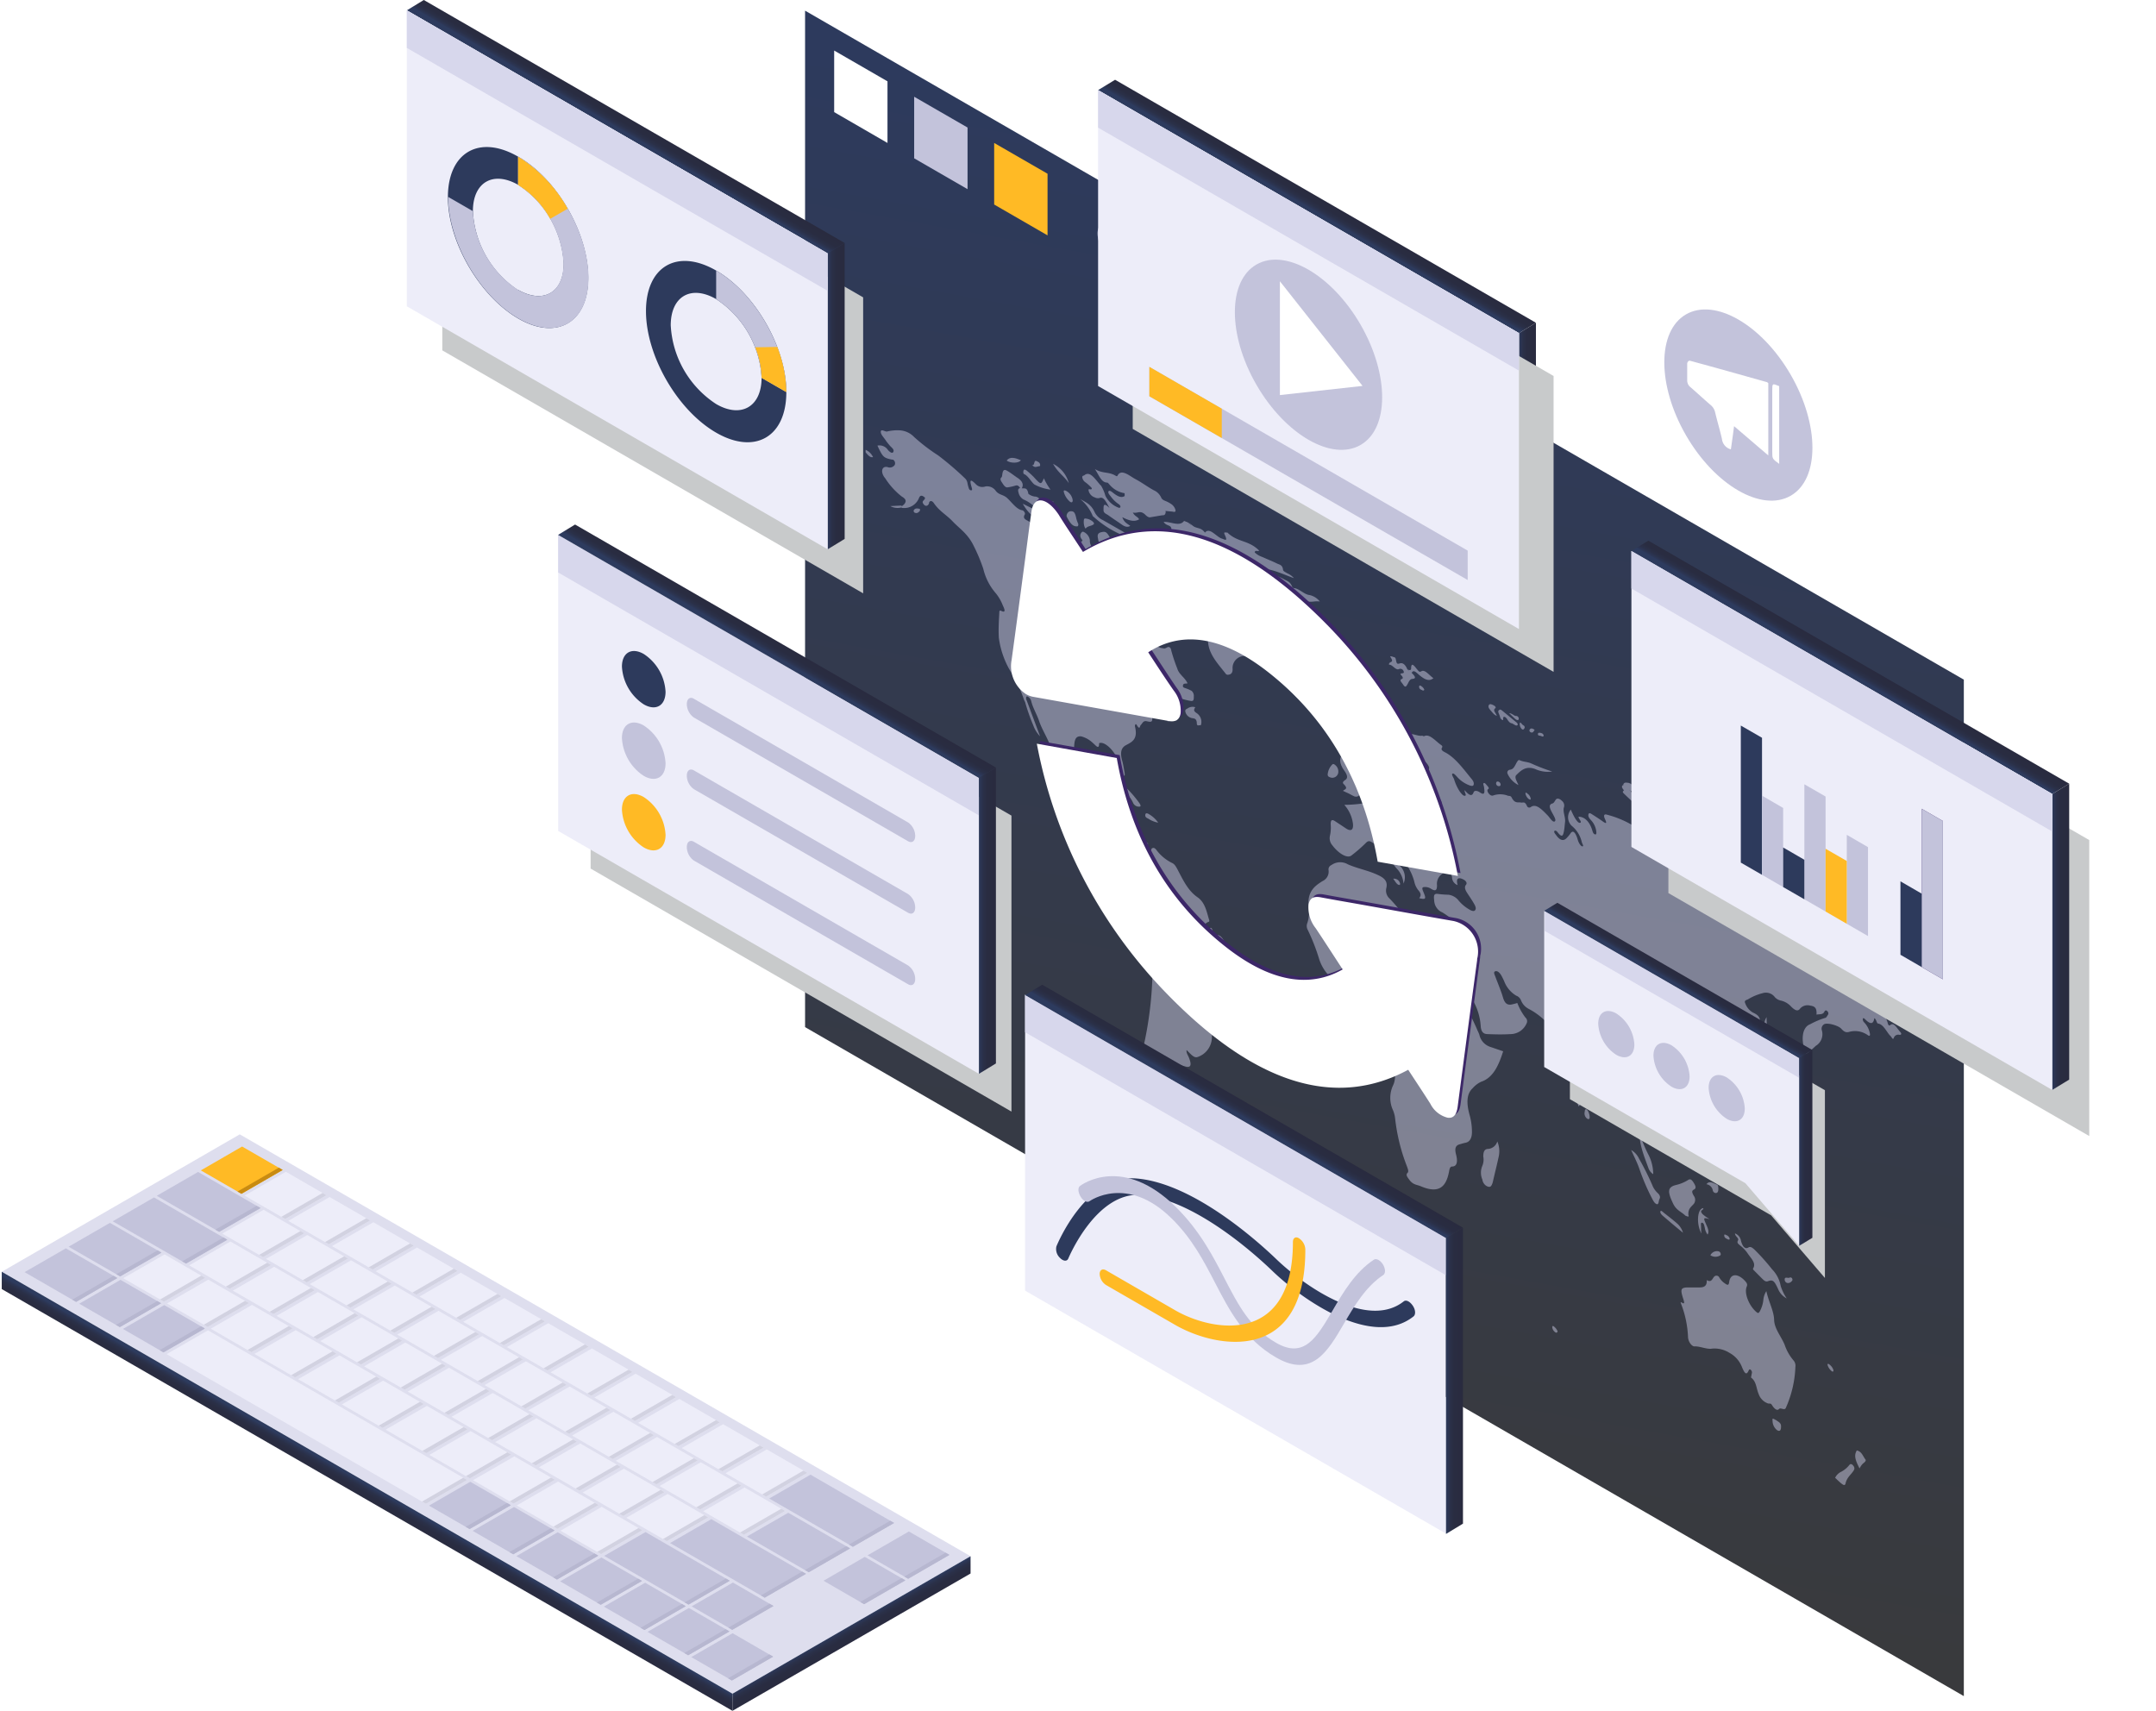 <svg xmlns="http://www.w3.org/2000/svg" xmlns:xlink="http://www.w3.org/1999/xlink" width="357.89" height="283.99" viewBox="0 0 357.89 283.99"><defs><style>.cls-1{mask:url(#mask);filter:url(#luminosity-noclip-4);}.cls-2,.cls-25,.cls-4,.cls-6{mix-blend-mode:multiply;}.cls-2{fill:url(#linear-gradient);}.cls-3{mask:url(#mask-2);filter:url(#luminosity-noclip-5);}.cls-4{fill:url(#linear-gradient-2);}.cls-5{mask:url(#mask-3);filter:url(#luminosity-noclip-6);}.cls-6{fill:url(#linear-gradient-3);}.cls-7{isolation:isolate;}.cls-8{mask:url(#mask-4);}.cls-9{fill:url(#linear-gradient-4);}.cls-10{fill:url(#Безымянный_градиент_54);}.cls-11{opacity:0.52;}.cls-12{fill:#c3c3db;}.cls-13{fill:#fff;}.cls-14{fill:#ffba25;}.cls-15{fill:#3c2768;}.cls-16{mask:url(#mask-5);}.cls-17{fill:url(#linear-gradient-5);}.cls-18{fill:#dedeee;}.cls-19{fill:#c88b12;}.cls-20{fill:#ededf9;}.cls-21{fill:#d2d2e1;}.cls-22{fill:#b7b7d0;}.cls-23{fill:url(#Безымянный_градиент_21);}.cls-24{fill:url(#Безымянный_градиент_21-2);}.cls-25{fill:#c8cacb;}.cls-26{fill:#d7d7ec;}.cls-27{fill:#2d3a5c;}.cls-28{fill:url(#Безымянный_градиент_21-3);}.cls-29{fill:url(#Безымянный_градиент_21-4);}.cls-30{fill:url(#Безымянный_градиент_21-5);}.cls-31{fill:url(#Безымянный_градиент_21-6);}.cls-32{mask:url(#mask-6);}.cls-33{fill:url(#linear-gradient-6);}.cls-34{fill:url(#Безымянный_градиент_21-7);}.cls-35{fill:url(#Безымянный_градиент_21-8);}.cls-36{fill:url(#Безымянный_градиент_21-9);}.cls-37{fill:url(#Безымянный_градиент_21-10);}.cls-38{fill:url(#Безымянный_градиент_21-11);}.cls-39{fill:url(#Безымянный_градиент_21-12);}.cls-40{fill:url(#Безымянный_градиент_21-13);}.cls-41{fill:url(#Безымянный_градиент_21-14);}.cls-42{filter:url(#luminosity-noclip-3);}.cls-43{filter:url(#luminosity-noclip-2);}.cls-44{filter:url(#luminosity-noclip);}</style><filter id="luminosity-noclip" x="133.64" y="-6297.49" width="224.25" height="32766" filterUnits="userSpaceOnUse" color-interpolation-filters="sRGB"><feFlood flood-color="#fff" result="bg"/><feBlend in="SourceGraphic" in2="bg"/></filter><mask id="mask" x="133.64" y="-6297.49" width="224.25" height="32766" maskUnits="userSpaceOnUse"><g class="cls-44"/></mask><linearGradient id="linear-gradient" x1="237.73" y1="233.16" x2="327.09" y2="151.7" gradientUnits="userSpaceOnUse"><stop offset="0.01" stop-color="#fff"/><stop offset="1"/></linearGradient><filter id="luminosity-noclip-2" x="0" y="-6297.49" width="227.66" height="32766" filterUnits="userSpaceOnUse" color-interpolation-filters="sRGB"><feFlood flood-color="#fff" result="bg"/><feBlend in="SourceGraphic" in2="bg"/></filter><mask id="mask-2" x="0" y="-6297.49" width="227.66" height="32766" maskUnits="userSpaceOnUse"><g class="cls-43"/></mask><linearGradient id="linear-gradient-2" x1="100.33" y1="270.52" x2="127.71" y2="226.82" xlink:href="#linear-gradient"/><filter id="luminosity-noclip-3" x="170.16" y="-6297.49" width="109.2" height="32766" filterUnits="userSpaceOnUse" color-interpolation-filters="sRGB"><feFlood flood-color="#fff" result="bg"/><feBlend in="SourceGraphic" in2="bg"/></filter><mask id="mask-3" x="170.16" y="-6297.49" width="109.2" height="32766" maskUnits="userSpaceOnUse"><g class="cls-42"/></mask><linearGradient id="linear-gradient-3" x1="220.21" y1="238.43" x2="259.37" y2="203.74" xlink:href="#linear-gradient"/><filter id="luminosity-noclip-4" x="133.64" y="170.12" width="224.25" height="111.43" filterUnits="userSpaceOnUse" color-interpolation-filters="sRGB"><feFlood flood-color="#fff" result="bg"/><feBlend in="SourceGraphic" in2="bg"/></filter><mask id="mask-4" x="133.64" y="170.12" width="224.25" height="111.43" maskUnits="userSpaceOnUse"><g class="cls-1"><polygon class="cls-2" points="357.89 170.12 133.64 170.12 325.99 281.55 357.89 281.55 357.89 170.12"/></g></mask><linearGradient id="linear-gradient-4" x1="237.73" y1="233.16" x2="327.09" y2="151.7" gradientUnits="userSpaceOnUse"><stop offset="0.01" stop-color="#cad1d8"/><stop offset="1" stop-color="#ededf9"/></linearGradient><linearGradient id="Безымянный_градиент_54" x1="205.14" y1="278.5" x2="250.25" y2="28.3" gradientUnits="userSpaceOnUse"><stop offset="0" stop-color="#3a3a3a"/><stop offset="0.66" stop-color="#323a50"/><stop offset="1" stop-color="#2d3a5d"/></linearGradient><filter id="luminosity-noclip-5" x="0" y="191.14" width="227.66" height="92.85" filterUnits="userSpaceOnUse" color-interpolation-filters="sRGB"><feFlood flood-color="#fff" result="bg"/><feBlend in="SourceGraphic" in2="bg"/></filter><mask id="mask-5" x="0" y="191.14" width="227.66" height="92.85" maskUnits="userSpaceOnUse"><g class="cls-3"><polygon class="cls-4" points="227.66 283.99 121.61 283.99 0 213.96 39.51 191.14 66.67 191.14 227.66 283.99"/></g></mask><linearGradient id="linear-gradient-5" x1="100.33" y1="270.52" x2="127.71" y2="226.82" xlink:href="#linear-gradient-4"/><linearGradient id="Безымянный_градиент_21" x1="61.37" y1="246.8" x2="60.02" y2="249.15" gradientUnits="userSpaceOnUse"><stop offset="0" stop-color="#2d3b5e"/><stop offset="0.08" stop-color="#2c3655"/><stop offset="0.26" stop-color="#2a3048"/><stop offset="0.49" stop-color="#292c41"/><stop offset="1" stop-color="#292b3f"/></linearGradient><linearGradient id="Безымянный_градиент_21-2" x1="140.74" y1="270.1" x2="142.16" y2="272.58" xlink:href="#Безымянный_градиент_21"/><linearGradient id="Безымянный_градиент_21-3" x1="128.55" y1="108.83" x2="129.88" y2="106.55" xlink:href="#Безымянный_градиент_21"/><linearGradient id="Безымянный_градиент_21-4" x1="162.5" y1="152.83" x2="165.32" y2="152.83" xlink:href="#Безымянный_градиент_21"/><linearGradient id="Безымянный_градиент_21-5" x1="278.27" y1="163.29" x2="279.27" y2="161.58" xlink:href="#Безымянный_градиент_21"/><linearGradient id="Безымянный_градиент_21-6" x1="298.66" y1="190.55" x2="300.85" y2="190.55" xlink:href="#Безымянный_градиент_21"/><filter id="luminosity-noclip-6" x="170.16" y="214.24" width="109.2" height="40.33" filterUnits="userSpaceOnUse" color-interpolation-filters="sRGB"><feFlood flood-color="#fff" result="bg"/><feBlend in="SourceGraphic" in2="bg"/></filter><mask id="mask-6" x="170.16" y="214.24" width="109.2" height="40.33" maskUnits="userSpaceOnUse"><g class="cls-5"><polygon class="cls-6" points="209.5 214.24 170.16 214.24 240.02 254.57 279.36 254.57 209.5 214.24"/></g></mask><linearGradient id="linear-gradient-6" x1="220.21" y1="238.43" x2="259.37" y2="203.74" xlink:href="#linear-gradient-4"/><linearGradient id="Безымянный_градиент_21-7" x1="206.09" y1="185.21" x2="207.42" y2="182.94" xlink:href="#Безымянный_градиент_21"/><linearGradient id="Безымянный_градиент_21-8" x1="240.03" y1="229.21" x2="242.85" y2="229.21" xlink:href="#Безымянный_градиент_21"/><linearGradient id="Безымянный_градиент_21-9" x1="103.44" y1="21.75" x2="104.77" y2="19.48" xlink:href="#Безымянный_градиент_21"/><linearGradient id="Безымянный_градиент_21-10" x1="137.39" y1="65.75" x2="140.21" y2="65.75" xlink:href="#Безымянный_градиент_21"/><linearGradient id="Безымянный_градиент_21-11" x1="306.71" y1="111.51" x2="308.04" y2="109.24" xlink:href="#Безымянный_градиент_21"/><linearGradient id="Безымянный_градиент_21-12" x1="340.66" y1="155.51" x2="343.48" y2="155.51" xlink:href="#Безымянный_градиент_21"/><linearGradient id="Безымянный_градиент_21-13" x1="218.2" y1="35" x2="219.52" y2="32.73" xlink:href="#Безымянный_градиент_21"/><linearGradient id="Безымянный_градиент_21-14" x1="252.14" y1="79" x2="254.96" y2="79" xlink:href="#Безымянный_градиент_21"/></defs><title>1Asset 11day1</title><g class="cls-7"><g id="Layer_2" data-name="Layer 2"><g id="Шаги"><g id="seo_map" data-name="seo map"><g class="cls-8"><polygon class="cls-9" points="357.89 170.12 133.64 170.12 325.99 281.55 357.89 281.55 357.89 170.12"/></g><polygon class="cls-10" points="133.64 1.77 133.64 19.66 133.64 170.5 325.99 281.55 325.99 130.71 325.99 112.82 133.64 1.77"/><g class="cls-11"><path class="cls-12" d="M143.69,74.67a2.43,2.43,0,0,1,1.23,1.2c-.45.15-.84-.32-1.23-.78Z"/><path class="cls-12" d="M278.41,141.87c.13.14.37.31.39.42a2.22,2.22,0,0,0,1.73,1.87,1.37,1.37,0,0,1,.7.44,4.91,4.91,0,0,0,3.42,2.09,2.31,2.31,0,0,1,1.24.71c.29.31,1,.84.16.86-.11,0-.22.05-.13.25a9.76,9.76,0,0,0,1.58,2.54c.42.51.6,0,.84.09a5,5,0,0,1,2.11,1.08c.68.58,1.4,1.1,1.57.05.05-.32.27-.26.53-.11l1.52,1c.11.07.32.25.32.3.09,1.47.71.76,1.06.88a1.6,1.6,0,0,1,1.13,1,4.27,4.27,0,0,0,1.78,2c.6.3,1.2.59,1.79.92a2,2,0,0,1,1.13,1.4,2.2,2.2,0,0,0,1.15,1.27,12.63,12.63,0,0,1,3.42,2.55c.39.45.53.21.53-.22s-.05-.71.38-.36a30.75,30.75,0,0,1,4.87,4.07,6.31,6.31,0,0,1,1.72,2.82c.06.32.23.56.43.37.61-.54,1.12.57,1.63,1.11.35.38.14.54-.11.51a.77.77,0,0,0-.93.5c-.15.43-.34-.1-.53-.28-.69-.68-1.14-1.93-2.07-2.09-.27,0-.24-.67-.64-.9-.14,1-.63,1.1-1.54.17-.13-.13-.32-.25-.37-.06a.75.75,0,0,0,.26.63,3.57,3.57,0,0,1,.9,1.73c.09.39,0,.59-.32.36a3.67,3.67,0,0,0-3.21-.52c-.4.07-.71,0-1.21-.56s-2.44-1.07-2.88-.71a.86.86,0,0,0-.35.94,2.25,2.25,0,0,1-1,2.62c-.51.48-1,.93-1.58,1.37-1-2.3-.68-4.47.63-4.95a13.8,13.8,0,0,1,2.5-1.06c.17,0,.27-.21.37-.36s.31-.37.05-.7-.46-.15-.55.05c-.25.52-.82.35-1.3.47.08-1-.2-1.39-1-1.49a1.66,1.66,0,0,0-1.7.46c-.4.59-.92.27-1.49-.29a3.29,3.29,0,0,0-1.65-1,1.91,1.91,0,0,1-1.05-.56,1.84,1.84,0,0,0-2.07-.68,8.57,8.57,0,0,0-2.38,1c-.23.14-.74.15-.48.69a2.89,2.89,0,0,0,1.27,1.52c1,.46,1.26.85,1.22,2.07a5.56,5.56,0,0,1-2.86,4.94.5.5,0,0,1-.62,0c-.34-.22-.69-.7-1-.47A6.41,6.41,0,0,0,286,176c-.27.43.32,1.52.52,2.31s.15,1.14-.43,1.08a.57.57,0,0,1-.54-.74c.19-.94-.68-2-.83-3.08a1.17,1.17,0,0,0-1.56-.84c-.14-.48.4-.55,0-1.07a.62.62,0,0,0-.81-.16c-.44.14-1.27-.11-1.06.82s1,1.21,1.55,1.58l.34.24c-.07.32-.34.22-.52.28-.6.22-.77.71-.27,1.79.26.57.77,1.28.15,1.57-.17.08.07,1,.18,1.14.59.91.17,1.07-.06,1.39a7.13,7.13,0,0,1-.75,1.08,2.17,2.17,0,0,1-2.69.66c-.89-.39-1.59,0-2.63-.76-.82-.59-1.25.68-.75,1.81a16.4,16.4,0,0,1,1,2.41c.53,2,.21,3-1.11,3.21-.18,0-.42.21-.54-.33s-.58-1.14-.72-1.7a2,2,0,0,0-1.51-1.66c-.44-.11-.8,1.25-.51,1.94a26,26,0,0,0,1.14,2.62,7.11,7.11,0,0,1,.84,3.32,1.93,1.93,0,0,1-.79-1c-.73-2-1.55-4-1.46-5.82a27.33,27.33,0,0,0-.57-4.29c-.08-.67-.36-.63-.69-.58-.7.1-.92-.15-.86-1,.1-1.38-.91-2.7-1.41-4.05,0-.09-.19-.26-.22-.25-.67.18-1.64-.72-2.21-.1a4.76,4.76,0,0,1-2.39,1.39c-.57.16-.79.61-.78,1.4a3.94,3.94,0,0,1-1,3.06c-1.35-3.75-2.51-7.29-2.37-10.45-.46-.45-.46-.09-.59,0s-.29.08-.47-.16-.32-.48-.19-.61c.34-.33-.07-.6-.31-1a11.62,11.62,0,0,0-4.4-4,2.71,2.71,0,0,1-1.24-1.4,1.31,1.31,0,0,0-.79-.77,4.73,4.73,0,0,1-2-2.4,10.54,10.54,0,0,0-.5-1c-.29-.47-.65-.78-1-.64s-.06.59.08,1c.41,1.11.9,2.23,1.22,3.33s.78,1.24,1.32,1.19a7.5,7.5,0,0,0,1.06-.27,9.57,9.57,0,0,0,1.34,2.41.8.8,0,0,1,.19,1,2.93,2.93,0,0,1-2.69,1.76c-1.23.08-2.5.05-3.76,0-.73,0-1.11-.41-1.16-1.39a9.8,9.8,0,0,0-1.33-4.27,3.76,3.76,0,0,1-.44-1.48,4,4,0,0,0-.83-2.32c-.34-.43-.2-1-.4-1.45-.39-1-.4-2.13-1.55-2.66-.1,0-.26-.49-.43-.4s-.06.5,0,.78a44.27,44.27,0,0,1,1.56,4.39,3.7,3.7,0,0,1,.21.68c0,2.54,1.65,5,2.69,7.53a6.86,6.86,0,0,1,.3.69,2.72,2.72,0,0,0,1.75,2l2.2.75c-.75,2.36-1.66,4.4-3.68,5.07a4.32,4.32,0,0,0-1.39,1.07c-1,.91-1.06,2.46-.49,4.48a10.23,10.23,0,0,1,.38,2.76c0,1-.33,1.67-1.1,1.81-.32.06-.62.17-.94.25-.61.17-.89.6-.6,1.69s.21,2-.66,2c-.36,0-.43.46-.51.87-.54,2.84-1.95,3.57-4.72,2.39-.59-.25-1.22-.21-1.82-1-.3-.42-.73-.86-.33-1.22.24-.22,0-.75-.14-1.14a31.12,31.12,0,0,1-1.93-7.85,5.11,5.11,0,0,0-.34-1.36,4.88,4.88,0,0,1,0-4.17c.55-1.16.35-2.64-.23-4.4a27.47,27.47,0,0,0-1.26-3.32,3.15,3.15,0,0,1-.24-1.64c0-.74.08-1.46.07-2.22a1.5,1.5,0,0,0-1-1.58,1.59,1.59,0,0,1-1-1,2.26,2.26,0,0,0-1.67-1.51c-1.37-.12-2.87-1.1-4.3-1.65a7.14,7.14,0,0,1-2.65-3.66,33.72,33.72,0,0,0-1.88-4.81,1.33,1.33,0,0,1-.13-1,5.56,5.56,0,0,0,.28-2.7c-.31-2.68,1-3.59,2.29-4.41a1.72,1.72,0,0,0,1-1.86.78.78,0,0,1,.48-.8,2.51,2.51,0,0,1,2.72-.13c1.74.77,3.45,1,5.25,1.9,1,.5,1.38,1.1,1.14,2.07a1.78,1.78,0,0,0,.57,1.74,39.32,39.32,0,0,1,2.62,3.08c.61.73,1.13,1.1,1.45.39s.79-.49,1.39.21a22.67,22.67,0,0,0,4.49,3.58c.43.31.67.13.84-.16a7.24,7.24,0,0,0,.76-2.52c.07-.48-.06-.85-.59-1-.81-.18-1.64-1.05-2.47-1.42a2.26,2.26,0,0,1-1.11-1.86c-.08-.73-.11-1.2.65-1.09a14,14,0,0,0,1.7.13,2.54,2.54,0,0,1,1.73,1,6.73,6.73,0,0,0,2,1.59c.35.15.65.19.78-.13s-.1-.72-.31-1.08-.53-.85-.81-1.27c-.43-.65-.88-1.25-.45-1.77.22-.27,0-.63-.4-.85-.93-.48-1.3-.19-1,.91a1.4,1.4,0,0,1-.93-1.27c-.06-.77-.59-1-.94-.89a2,2,0,0,0-1.55,2.2c0,.91-.3,1-1,.57a1.73,1.73,0,0,0-1.09-.28c-.43,0-.41.24-.19.76.52,1.22.45,1.35-.67,1.09.26-.37.41-.71-.19-1.37a3.4,3.4,0,0,1-.62-1.33c-.52-2.15-2-3.83-3.07-5.69-.18-.31-.35-.6-.59-.45s-.21.36-.07.72a8.63,8.63,0,0,0,1.26,2.69,2.58,2.58,0,0,1,.67,3,4.11,4.11,0,0,0-1.22-2.59,12.1,12.1,0,0,1-1.62-2.69c-.4-.83-.86-1.33-1.46-1.25a1.38,1.38,0,0,1-.87-.28c-.7-.48-.9-.09-1.3.28a24.18,24.18,0,0,1-2.19,1.88c-.74.55-2.22-.45-3.15-1.7a1.8,1.8,0,0,1-.42-1.51,6.22,6.22,0,0,0,.14-2c0-.7.2-.85.78-.46s1.13.74,1.7,1.13c.88.6,1.34.31,1.21-.79a5.82,5.82,0,0,0-1.43-3.09,22.05,22.05,0,0,0,2.93-.21c1.06-.16,1.59-1.53,3.11-.63.31.18.34-.13.33-.43s0-.71,0-1-.07-.79.32-.5.13.52.08.73a1.2,1.2,0,0,0,.28,1.14c.81.61,1.6,1.61,2.44,1.76a2.87,2.87,0,0,1,1.69.54c.6.47,1.11.22,1.17-.57s0-1.54.91-.25c.13.18.3.28.4.17a.72.72,0,0,0,0-.76c-.5-1.25-.1-1.27.68-.86a13.43,13.43,0,0,0,1.42.63c.17.07.38.14.38-.12a.89.89,0,0,0-.35-.61,4.67,4.67,0,0,0-1.85-1c-.45-.15-1,.06-1.35-.9s-.34-1.67.13-2.07c.3-.25.65-.43.95-.68s.64-.31.21-1-1.08-1-1.25-.59c-.4.93-1.28,1-1.92,1.49-.41.31-.52,1-.07,2,.32.69.29,1.11-.17,1.23s-.49.49-.47,1-.06.56-.44.49c-1.27-.24-1.26-.2-1.74-2l-.12-.46c-.44-1.54-.44-1.54-1.43-1.42-.82.09-1.08-.36-1.35-1.56-.39-1.69.25-2.08,1.08-2.4.19-.08.32,0,.54.15.75.55,1.07.32.82-.64-.13-.51-.16-.66.22-.8.88-.33,2-.41,2.53-1.18.69-1,1.92,0,2.8-.17.09,0,.26.12.33.09.88-.47,1.82.73,2.75,1.4.29.21.36.27.19.58s.28.56.48.66c1.68.84,3,2.65,4.36,4.32.23.27.52.61.47,1s-.38.3-.67.21a5.11,5.11,0,0,1-2.11-1.44c-.24-.26-.57-.64-.76-.51s.14.59.27.9a7.7,7.7,0,0,0,1,2.14c.26.31.53.69.83.62s-.13-.59-.08-.93c.69.81,1.21,1.16,1.5.35.12-.33.6-.27,1,0,.87.61.84,0,.74-.74,0-.3-.3-.77,0-.79.19,0,.39.31.58.52.4.46.08.44,0,.58s0,.39.16.6c.3.41.59.45.82.35a3.52,3.52,0,0,1,2.39.06c.2.05.45,0,.59.24.56,1.13,1.07.78,1.59.89.33.07.63-.28,1,.61a.41.41,0,0,0,.62.14c.86-.64,1.83.4,2.78,1.37.22.22.41.52.63.76s.42.36.58.24.07-.42-.06-.69-.23-.45-.35-.67c-.45-.8-.68-1.42,0-1.6.27-.07.4-.43.59-.67s.6-.17,1,.23a1,1,0,0,1,.32,1.11c-.2.67.28,1.64.2,2.35s-.1,1.18-.22,1.72-.27,1-1,.06c-.18-.25-.44-.4-.56-.22s.15.48.31.69c.65.91,1.2.93,1.63.56a5.91,5.91,0,0,0,.78-.93c.36-.46.69-.15,1,.62.13.34.2.7.36,1s.41.64.62.59-.1-.47-.15-.71a4.88,4.88,0,0,0-1.71-2.73,2,2,0,0,1-.11-2.66,13.43,13.43,0,0,0,.64,1.32c.26.43.64,1,.94.86s-.32-.67-.3-1c1,0,1.86.83,2.29,2.29.09.3.17.56.44.64s.24-.22.22-.47a3.33,3.33,0,0,0-.93-1.94c-.29-.31-.46-.61-.37-.92s.36-.15.59,0c.59.37,1.19.76,1.78,1.18s.72.36.38-.37-.07-.88.34-.74a16.31,16.31,0,0,1,4.31,1.8c.88.58,1.63.32,2.52,1,.22.15.11-.27.13-.45.09-.66.45-.84,1.06-.53.14.07.37.19.38.39,0,1.54,1,1.57,1.71,2,.43.3.9.19,1.31.72.26.35.74.46.78,1.08s-.13.84-.57.78c-.65-.25-1,.22-1.51.47C277.51,142.1,277.63,141.2,278.41,141.87Z"/><path class="cls-12" d="M179.69,89.68c-.42-.48-.44-.87-.24-1.18s.34-.29.64-.09a1.8,1.8,0,0,1,.83,1.27c-.08.76.56,1.39.75,2.08s.43.32.58.22c.48-.34.69.12.86.77,0,0,0,.08,0,.12.12.47.1,1.14.55,1.36s.75-.22.83-.72,0-.88.56-.39c.43.36.92.69.85,1.4a1.25,1.25,0,0,0,0,.39c.21,1.37.08,1.51-1,1.12-.26-.09-.69-.54-.73-.08a1.9,1.9,0,0,0,.63,1.15,6.54,6.54,0,0,1,1.72,2.54c-.78-.76-1.4-1.23-1.88-.76-.14.13-.45-.25-.65-.53s0-.44,0-.62a1.69,1.69,0,0,0-.19-1.54,1.26,1.26,0,0,0-1.38-.68l.93,1.08c0,.43-.34.44-.59.33-1.72-.77-2,.94-2.88,1.63-.39.32-.25,1.19.54,1.92a1.42,1.42,0,0,1,.38.44c.84,2.24,2.4,3.52,3.86,4.89.51.48.8.77.68,1.39-.21,1,.52,2.06,1.2,3,.47.64.77.41.83,0a9.76,9.76,0,0,1,.75-3.35.55.55,0,0,0,0-.4,7.07,7.07,0,0,1-.3-3.28c.06-1.66.67-1.95,2.1-.46a24.76,24.76,0,0,1,1.58,2.06c.17.23.21.47.1.6-.37.41-.05,1,.31,1.61s.85.58,1.25.66c.24.06.43-.1.63-.19s.54-.07.63.52a27.14,27.14,0,0,0,1,3c.29,1,1.24,1.48,1.68,2.41,0,0,0,.08,0,.09-.23,0-.61,0-.69.18-.21.53.26.53.49.64a7.53,7.53,0,0,1,.88.38,1.08,1.08,0,0,1,.39.93c0,.5,0,.85-.51.76a9.82,9.82,0,0,1-3.23-1.12c-1.28-.73-2.46-.45-2.87.56.5.35.73,0,1.07,0a1.79,1.79,0,0,1,1.18.28c.22.14.45.36.22.56-.55.46-.46.83.41,1.7a.81.81,0,0,1,.28.37c0,.22,0,.26-.21.11a7,7,0,0,0-2.76-.48.47.47,0,0,0-.54.57c.25,1.13-.27.94-.87.82s-.68.36-1,.66c-.14.15-.11.89-.66-.06-.18-.3-.33.1-.27.31.52,2.14-.57,2.56-1.51,3.07-.79.43-1,1.21-.61,2.61.19.68.27,1.35.4,2,0,.22.08.48-.14.45s-.32-.3-.43-.52a6.7,6.7,0,0,1-.49-1.71c-.3-1.44-1.81-3.15-2.84-3.22-.13,0-.34,0-.34.11,0,1.16-.64.21-1.05-.1a4.37,4.37,0,0,0-1.91-1.08c-1.34-.16-1.09,1.37-1.26,2.41a6.61,6.61,0,0,0,.59,3.31,3.26,3.26,0,0,0,2.31,2.24c.32.05.47-.11.53-.45s.19-.63.51-.64a1.08,1.08,0,0,1,1,.4c.37.45.15.76.11,1.1,0,.1,0,.18-.05.27-.1.61-.63,1-.32,1.8s1,.88,1.57,1.36a1.59,1.59,0,0,1,.66,1.41,8.79,8.79,0,0,0-.1,1.38,3,3,0,0,0,1.77,2.7c.27.1.58.11.78.44.86,1.45,1,.82,1.44.27.28-.38,1-.22,1.51-.31.12.42-.35.59.13,1.07s.39-.09.55-.17.35-.21.72.23a7.19,7.19,0,0,0,2.56,2.16c.44.18.66.54.95,1.08.91,1.72,1.72,3.52,3.32,4.63,1.29.88,1.53,2.44,1.95,3.79.11.35-.18.29-.3.39a1.7,1.7,0,0,0-.82,1.07c.52.17.78-.09,1.12-.12.16,0,.36-.18.52.25.1.26-.1.3-.24.35s-.48-.13-.54.22c.49.68.9.71,1.24.45s.94-.13,1.43.76a5.84,5.84,0,0,0,2.17,2.28c1.1.64,1.76,2,2.48,3.11a1.69,1.69,0,0,1,.09,1.61,2.79,2.79,0,0,1-1.12,1.45,1.82,1.82,0,0,0-.68,1.66,7.63,7.63,0,0,1-.79,4c-.19.29-.36.66-.79.45a3,3,0,0,0-2.08-.09c-.73.1-1.15.37-1.24,1.57a3.48,3.48,0,0,1-2.43,3.35c-.61.17-1.18-.64-1.77-1.17-.08.48.25.88.4,1.28.47,1.19.32,1.69-.58,1.45s-1.78-.71-2.16.26c0,.11-.3.06-.47,0-.57-.24-.58,0-.46.72a1.51,1.51,0,0,1-.74,1.69c-.56.33-.63.79-.1,1.78.16.28.49.63.26.79-1,.7-1.39,2.2-2.38,2.93a8.39,8.39,0,0,0-.59-1.13c-.46-.62-1.06-1.16-.75-1.87.17-.43-.18-1.25.38-1.46.41-.15-.26-.9-.46-1.38-.13-.33-.61-.55-.5-.9s.38.24.57.31.28-.17.32-.38a6.3,6.3,0,0,0,0-2.56,3.53,3.53,0,0,1,0-1.64,60.83,60.83,0,0,0,1.6-12.71,2.83,2.83,0,0,0-.6-2,16.65,16.65,0,0,1-3.28-7.31c-.2-1-.58-2-.89-3-.16-.52-.35-1,.12-1.09.09,0,.19-.16.16-.24-.83-2.15.31-2.57.92-3.42a3.76,3.76,0,0,0,.09-3.22c-.2-.68-.51-1.41-1.13-1.11-.14.07-.31,0-.5-.19a7.43,7.43,0,0,1-2.28-3.3,4.8,4.8,0,0,0-1.28-2.1c-.5-.48-1-1-1.46-1.61a12.73,12.73,0,0,0-2.43-2.38,17.62,17.62,0,0,1-3.86-4.49,1,1,0,0,1-.2-.45c0-2-1.54-3.92-2.2-5.89-.36-1.07-1-2.12-1.29-3.22a1.17,1.17,0,0,0-.61-.84c-.37-.12-.23.35-.24.64s-.12.28-.33,0a21.91,21.91,0,0,0-2.15-4.62,14.6,14.6,0,0,1-2.07-5.81c-.07-1.4,0-2.72.08-4.07,0-.22,0-.53.29-.38.89.45.57-.32.29-.9a7.47,7.47,0,0,0-1.11-1.95,9.58,9.58,0,0,1-2.13-4.13,28.53,28.53,0,0,0-1.55-3.72c-1-2.1-2.35-2.89-3.56-4.17-1-1.06-2.17-1.65-3.09-3-.28-.41-.63-.46-.79-.11a.19.19,0,0,0,0,.08c-.12.49-.57.65-.89.24-.5-.62.19-.59.21-1.11-.54-.5-.83-.39-1,.05a2.64,2.64,0,0,1-2.73,1.65c-.19,0-.2-.12-.16-.27a2.27,2.27,0,0,0,.45-.37c.4-.5.28-.85-.46-1.29a12.13,12.13,0,0,1-2.71-3c-.85-1-.58-2.08.38-1.86a1,1,0,0,0,1.19-.33.67.67,0,0,0-.06-.7c-.14-.23-.27-.19-.41-.21-1.37-.29-1.49-.4-2.39-2.32a1.67,1.67,0,0,1,1.74.72c.35.4.77.67.92.28s-.35-.7-.6-1-.48-.56-.68-.87c-.31-.48-.87-1-.82-1.46s.66,0,1,0a7.28,7.28,0,0,1,2.06-.21,3.58,3.58,0,0,1,2.47,1.11,30.6,30.6,0,0,0,4,3.06,50.7,50.7,0,0,1,4.42,3.78c.46.42.41.84.54,1.28s.17.7.48.73.15-.35.08-.6c-.35-1.2-.14-1.29.73-.41a1.48,1.48,0,0,0,1.58.37,1.74,1.74,0,0,1,1.75.77c.57.67,1.2.56,1.84,1.13.82.75,1.59,1.92,2.55,2.06.14,0,.56.41.39.71-.4.69.27.87.6,1.08.88.54,1.81.86,2.34,2.35.12.34.49.44.42.12-.13-.66.5-.54.32-1.29-.13-.52.53-.07.66.13,1.42,2.19,3,2.54,4.49,3l.09.06C179.59,90.88,179.77,90.44,179.69,89.68Z"/><path class="cls-12" d="M197.84,87.13c.73.74,1.46.28,2.18,1.29.76-1,1.9.73,2.84,1,.44.14,1,.55.47-.6-.21-.41-.09-.47.14-.43s.19,0,.26,0c1.76,1.7,3.5,1.21,5.28,3-.16.25-.66-.19-.73.31a3.35,3.35,0,0,0,1.27.76c.83.38,1.66.7,2.49,1.11.35.17.84.18.94,1,0,.24.41.41.65.57a3.18,3.18,0,0,1,1.16.83c-2.16-.75-4.25-1.92-6-1.37a1.67,1.67,0,0,0,1.37.65,6.85,6.85,0,0,1,3,.92c.47.29,1,.33,1.34,1.24a.46.46,0,0,0,.23.21c.84,0,1.78,1.08,2.63,1.15a3,3,0,0,1,1.73,1.08c-.94-.17-1.66.35-2.73-.29-.24-.15-.52-.24-.62,0s.28.47.38.69c.26.53-.06.65-.25.77-.8.51-.75,1,.41,2.37l-.94-.48c-.24-.11-.52-.24-.61,0s.22.44.39.64c0,0,.08.06.08.08.05.3-.58.28.07.86a2.38,2.38,0,0,1,.7,1.13c-.93-.08-.93-.08-.59.85-.35-.12-.55-.55-.8-.84-.48-.57-1-1.42-1.42-.76,0,0-.05,0-.08,0-1.5-1-.35.76-.49,1.17-.06.2.31.37.51.51a3.52,3.52,0,0,1,1.2,1.25c.13.23.44.57.25.7s-.39-.27-.55-.56c-.33-.57-.74-.84-1-.55s-.52.31-.37.75.54.44.82.65.54.23.77.73a6.88,6.88,0,0,1-3.42-1c-1.08-.64-2-.7-2.41.27-.19.41-.61.38-1.07.23a2,2,0,0,0-2.71,2.06c0,.63-.27.87-.69.92a.47.47,0,0,1-.4-.09c-1.29-1.69-2.88-3.24-3-5.49a1,1,0,0,0,0-.22c-1.09-1-.35-1.27-.14-1.62.32-.55,0-.73-.55-1,1.06.47.45-.84.72-1.23.53-.76-.53-1.21-.89-1.83.42-.16.76-.37.32-1.28-.38-.76-.52-.21-.83-.26-.16-1.78-1.26-3.46-2-5.18a1.25,1.25,0,0,0-.63-.65c-1.07-.51-2.14-1.05-3.21-1.55-.84-.4-.91-.46-1.45-1.62,0,0,.06-.09.11-.09.38,0,1.15.61,1.12.1,0-.68-.77-.79-1.2-1.17s-.65-.35-1-.82c.47-.44,1.19.18,1.77.29a2.55,2.55,0,0,1,.51.13c.7.29,1.32.15,1.28-.6s-.81-.43-1.29-1.18c1.14-.1,2.66.86,3.39-.17C197,86.59,197.42,87.09,197.84,87.13Z"/><path class="cls-12" d="M293.21,214.32c.37,1.75,1.25,3.28,1.29,4.77s1.19,2.76,1.75,4.15a7.93,7.93,0,0,0,1.48,2.6,1.34,1.34,0,0,1,.3,1.07,18.32,18.32,0,0,1-1.58,6.78c-.2.53-.88-.11-1.15.21s-.75,0-1.15-.65c-.22-.38-.44-.21-.66-.28a2.52,2.52,0,0,1-1.58-1.63c-.39-.89-.33-2-1.25-2.68l.12-.62a.58.58,0,0,0-.12-.61c-.22-.24-.33-.06-.39.08-.35.78-.64.56-1.11-.59a4.59,4.59,0,0,0-2.09-2.36,4.66,4.66,0,0,0-2.8-.7c-.91.19-2.07-.42-3-.36-.42,0-1-.72-1.06-1.49a17.22,17.22,0,0,0-1.12-5.49c-.18-.46-.14-.41.24-.21s.19-.39.07-.75c-.48-1.5-.4-1.79.63-1.85.6,0,1.24,0,1.84,0s1.44.05,1.45-1.05c0-.07,0-.18,0-.17,1,.6.92-.69,1.55-.73a.52.52,0,0,1,.54.32,3,3,0,0,0,.8.88c.41.28.74.59.83-.15.19-1.44,1.42-1.46,2.58-.23.37.39.49.63.33,1-.46,1.09.38,3.19,1.64,4.24.35.29.41,0,.52-.12a5.05,5.05,0,0,0,.61-2A3.27,3.27,0,0,1,293.21,214.32Z"/><path class="cls-12" d="M192.94,85.53l-2.08.35c-.22,0-.46-.16-.69-.38-.93-.94-1.34-.18-2.13-.43.38.71.74.61,1.05,1.13-.74.47-1.67.24-2.79-.35.29.86.8,1.06,1.32,1.44-.43.29-.9.15-1.43-.23-.74-.52-1.49-1-2.23-1.54-.29-.21-.8-.33-.78-.87s-.11-1.42,1-.32c-.63-1.14-1-1.94-1.7-1.65a1.13,1.13,0,0,1-.74-.11,1.53,1.53,0,0,1-1-1c-.24-.76.53,0,.49-.55a6.65,6.65,0,0,0-1.11-1,1.19,1.19,0,0,1-.47-.81c0-.29.24-.22.36-.33,1-.82,1.91.9,2.79,1.78a7,7,0,0,1,.69,1.63,4,4,0,0,0,2.23,2c.14,0,.28,0,.27-.19s-.18-.35-.33-.44a5.13,5.13,0,0,1-1.25-1.22c-.19-.25-.5-.55-.42-.83s.42-.09.68.12c.72.58,1.42,1,2,.62.09-.11.35-.12,0-.48a4.12,4.12,0,0,1-2.52-1.46c-.11-.12-.26-.3-.34-.3-1,0-1.35-1.18-2.06-2.25,1.35.82,2.3.39,3.49,1.14.08.05.21.07.24,0,.62-1.29,2,0,3,.53s2,1.27,3,1.83a2.4,2.4,0,0,1,1.28,1.25c.17.37.49.45.76.58a4,4,0,0,1,.79.41,1.76,1.76,0,0,1,.83,1.11c0,.43-.4.21-.65.2s-.72-.07-1.07-.1C193.32,85.06,192.91,85,192.94,85.53Z"/><path class="cls-12" d="M190.62,98.68c-.55-2.62-2.27-3.87-3.89-5.12a29.77,29.77,0,0,0-3.12-2,3.05,3.05,0,0,1-1.34-2.16c-.22-.88.24-1,.7-1.09s.7,0,1.06.57a1.61,1.61,0,0,1,.26,1.47c-.11.23-.3.34,0,.78.1.17.22.41.37.36s.09-.2.07-.33a3.35,3.35,0,0,1-.09-1.07c.08-.57.36-.8.92-.54s.43.75.53,1.16c.17.7,1.21,1.71,1.63,1.53.72-.31,1.28.27,1.8,1.31.14.28.31.6.5.68.92.41,1.39,1.75,2.24,2.36.35.26.91.84.46,1.34-.21.25.13.79.41,1a26.41,26.41,0,0,1,2,2.18c.23.2.64.81.38.82s-.29,1.19-1.07.26a11,11,0,0,1-.69-1c-.32-.51-.64-.73-1-.57s0,.66.18,1,.37.67.54,1a3.83,3.83,0,0,1,.59,1.58c0,.45-.72,0-.43.84.05.12-.18-.06-.27-.15a17.16,17.16,0,0,1-2.63-2.9,3.88,3.88,0,0,0-2.19-2,.67.67,0,0,1-.59-.56c-.07-.41.24-.28.47-.2s.59.27.89.42.4.2.43-.21c.05-.69.48-.57,1,0C191.15,99.24,191.15,99.21,190.62,98.68Z"/><path class="cls-12" d="M279.77,201.8c-.66-.67-1.44-.83-2-1.93-1-2.06-1-2.81.46-3.17a6.44,6.44,0,0,0,2-.83c.39-.26.65,0,1,.6s.27.84-.05,1-.41.38,0,1.05a1.11,1.11,0,0,1,0,1.3c-.4.48-1,.81-.91,1.87C280.45,202.14,280,201.87,279.77,201.8Z"/><path class="cls-12" d="M169.62,81.05c.4.09.89-.25,1.09.93a2.31,2.31,0,0,0,1.07.45c.68,0,1,.66,1.39,1.26.18.28.46.75.52.35.1-.73.63-.64,1.16-.8a3.83,3.83,0,0,0,.2,2.14,3.32,3.32,0,0,0,1.43,1.85c-.28.77-.7.85-1.48-.09a1.88,1.88,0,0,0-1.3-.72c-1.36-.12-2.69-.59-3.92-2.8.46.22.93.47,1.39.68.19.09.47.28.46-.06s-.24-.4-.41-.55a5.76,5.76,0,0,0-1.33-.78,1.72,1.72,0,0,1-.81-1.12c-.18-.57,0-.71.28-.78C169.42,80.93,169.51,81,169.62,81.05Z"/><path class="cls-12" d="M288,204.74a1.59,1.59,0,0,1,1,1.24c.25.91.66,1.45,1.25,1.09.29-.19.6,0,1,.37a35.32,35.32,0,0,1,2.91,3.26,5.29,5.29,0,0,1,1.43,2.77,7.93,7.93,0,0,0,1,2.06,3,3,0,0,1-1.41-1.51c-.67-1.46-.89-1.64-1.75-1.33-.29.1-.55-.07-.83-.35-.45-.44-.89-.9-1.34-1.35-.13-.13-.34-.29-.24-.45.54-.89-.4-1.69-.93-2.5a5.62,5.62,0,0,0-1.23-1.29c-.33-.28-.58-.45-.36-.84S288,205.24,288,204.74Z"/><path class="cls-12" d="M248.55,189.47a4.18,4.18,0,0,1,.26,2.39c-.31,1.47-.68,2.89-1,4.32a2.24,2.24,0,0,1-.25.63c-.19.3-.53.24-.9,0a1.49,1.49,0,0,1-.59-1,2.9,2.9,0,0,1,0-2.3,2.69,2.69,0,0,0,.15-1.53c0-.74.17-1.21.72-1.26A1.72,1.72,0,0,0,248.55,189.47Z"/><path class="cls-12" d="M286.57,180.21c.79.77,1,0,1.55.21,1,.38,1.61-.18,2.56.17.05,0,.14,0,.14,0-.12-1,1.13-.33.9-1.48-.07-.34.14-.63.53-.34a1.31,1.31,0,0,1,.53,1.13A17,17,0,0,1,292,183c-.06.26-.33.05-.53,0a4.89,4.89,0,0,0-.88-.37c-.88-.17-.87-.15-1.51-1-.22.1.2.45.09.52a15.67,15.67,0,0,1-1.74,1c-.14.06-.36-.36-.33-.53A7,7,0,0,0,286.57,180.21Z"/><path class="cls-12" d="M223.07,125.07c.21.46.11.94.6,1.16.14.07.26.28.19.36-.53.56.16,1.34.53,2,.55.95.47,2,1.25,2.91.31.38-.22.92-.82.7-.29-.11-.59-.31-.89-.46l-1-.46c.26-.3,1-.27.07-1.18-.23-.24.1-.5.31-.63.46-.28.38-.8-.15-1.53C222.27,126.73,222.22,125.66,223.07,125.07Z"/><path class="cls-12" d="M270.77,190.9a3.22,3.22,0,0,1,1.31,1.44,45.7,45.7,0,0,1,2.19,4.37,3.53,3.53,0,0,0,.9,1.33c.38.35.47.67.3,1s-.09,1-.5.83-.65-.79-.9-1.25a35.66,35.66,0,0,1-1.92-4.54C271.78,193,271.29,192.06,270.77,190.9Z"/><path class="cls-12" d="M257.66,128.07a5.05,5.05,0,0,1-2.82-.41c-1.51-.57-2.34.2-3.14,1-.37.38.12,1.07.36,1.66a3.89,3.89,0,0,1-1.82-1.91.47.47,0,0,1,.38-.63c.75-.06.9-.9,1.29-1.43.1-.14.18-.23.37-.15.66.3,1.26.24,1.9.53A32.32,32.32,0,0,0,257.66,128.07Z"/><path class="cls-12" d="M234.34,111.7c.54.55.83.93.11,1-.47,0-.63.62-.88,1-.14.23-.3.5-.66-.07-.18-.3-.73-.74-.21-.92.19-.07.24-.26-.06-.58s-.11-.3,0-.34.54,0,.35-.38a.57.57,0,0,0-.73-.36c-.56.33-1.14-.8-1.68-.7-.1-.68,1-.18.21-1.31-.11-.16.28-.08.46,0s.38,0,.46.44c.13.7.2.79.66.64s.91.17,1.25,1C233.83,111.42,234.15,111.28,234.34,111.7Z"/><path class="cls-12" d="M169.62,81.05l-.26,0c-.36-.61-.63-.49-.93-.4a8.85,8.85,0,0,1-1.16.25c-.43.07-.7-.44-1-.89s-.18-.63,0-.81,0-1.56.84-1.09c.59.32,1.17.79,1.76,1.19C169.61,79.77,170,80.35,169.62,81.05Z"/><path class="cls-12" d="M214.33,114.33c.94,0,1.72-.43,2.91.31a2.24,2.24,0,0,1,1.07,1.43c.2.76-.37.47-.67.48a5.06,5.06,0,0,1-1.24-.17A3.17,3.17,0,0,1,214.33,114.33Z"/><path class="cls-12" d="M186.94,88.55c.05.38-.13.5-.53.32a16.82,16.82,0,0,1-4.78-3c-.09-.08-.22-.16-.25-.24a7.08,7.08,0,0,0-2.12-2.83c.89.56,1.82.82,2.45,2.22a2.9,2.9,0,0,0,1.39,1.33C184.37,87.08,185.65,87.8,186.94,88.55Z"/><path class="cls-12" d="M304.63,245.31a2.08,2.08,0,0,1,1-1,4.24,4.24,0,0,0,1.35-1.12c.12-.18.39-.27.68.14a.62.62,0,0,1,.05.77c-.45.71-1.14,1.14-1.36,2.17C306.21,246.75,305.92,246.56,304.63,245.31Z"/><path class="cls-12" d="M292.85,175.78a12.67,12.67,0,0,0,1.5,1.8c.24.23,0,.56-.25.58a15.93,15.93,0,0,1-1.7.05c-.21,0-.34-.26-.44-.48s-.28-.86-.07-.9c.45-.1.56-.53.65-1C292.57,175.68,292.66,175.66,292.85,175.78Z"/><path class="cls-12" d="M185.87,129.79a18.75,18.75,0,0,1,3.28,3.55c.15.2.27.51.07.55a1.05,1.05,0,0,1-1.14-.64,5,5,0,0,0-1.13-1.57c-.45-.4-.88-1.57-1.42-1a4.1,4.1,0,0,1-.6-.89c-.11-.33.21-.24.38-.22A2.39,2.39,0,0,1,185.87,129.79Z"/><path class="cls-12" d="M173.28,79.39a10.44,10.44,0,0,0,1.1,1.88,7.51,7.51,0,0,1-2.64-.83c-.54-.37-1.05-1.5-1.82-1.78a.79.79,0,0,1,0-.59c.09-.19.27-.11.45,0a15,15,0,0,1,1.2,1.08C172.79,80.49,172.81,80.5,173.28,79.39Z"/><path class="cls-12" d="M198.41,117.4c-.24.4-.33.62.27,1a1.75,1.75,0,0,1,.71,1.8c0,.29-.29.15-.44.21s-.27-.11-.28-.26c0-1.06-.58-.84-1-1a1.41,1.41,0,0,1-.86-.85c-.18-.51.1-.58.31-.69A1.43,1.43,0,0,1,198.41,117.4Z"/><path class="cls-12" d="M283.79,202.37c-1.09-.28-1.09-.28-.49,1.06.27.59.41,1.12.15,1.5a2.39,2.39,0,0,1-.46-1.15c-.09-.29-.11-.7-.41-.8s-.22.33-.21.6,0,.76.06,1.19c-.88-1.6-.69-4.15.31-4.22.07.43-.76.25-.11,1A6.59,6.59,0,0,0,283.79,202.37Z"/><path class="cls-12" d="M234.34,111.7a2.24,2.24,0,0,1-.72-.61c.31.21.62.19.62-.1,0-1.3.65-.28,1,.13s.41.47.7.31c.59-.34,1.24.6,2,1.15-.63.52-1.31.32-2.19-.4C235.26,111.82,234.66,111,234.34,111.7Z"/><path class="cls-12" d="M270.71,131.44a1.71,1.71,0,0,1,.69.78c.16.41.3.69.58.47.1-.09.31-.18.44.11a1.78,1.78,0,0,1,0,1.22c0,.2-.2.21-.4,0-.83-.75-1.65-1.5-2.46-2.29-.37-.35-.05-.39,0-.55C269.88,130.91,270.24,131,270.71,131.44Z"/><path class="cls-12" d="M179,87c0,.41-.15.39-.34.37-.74,0-1.21-.88-1.6-1.63a.82.82,0,0,1,.49-.85c.69-.11.9.14,1.11,1.16A5.87,5.87,0,0,0,179,87Z"/><path class="cls-12" d="M308.68,243.76c-.54-1.07-.94-1.94-.59-2.72.12-.27.09-.33.43-.17.58.27.78.95,1.14,1.4.17.21-.18.51-.41.67A3.15,3.15,0,0,0,308.68,243.76Z"/><path class="cls-12" d="M222.16,128.08a1,1,0,0,1-1.47.91.43.43,0,0,1-.29-.51,2.64,2.64,0,0,1,.78-1.6c.15-.13.35,0,.56.2A1.37,1.37,0,0,1,222.16,128.08Z"/><path class="cls-12" d="M282.39,190.09c0-.18.07-.5.14-.8s.26-.42.58-.1.48.83.28,1c-.72.53-.08,1.41.4,2.28.25.44.5.88.73,1.32.08.16.26.43,0,.37s-.3.12-.41-.3a5.4,5.4,0,0,0-1.33-2.21A2,2,0,0,1,282.39,190.09Z"/><path class="cls-12" d="M293.25,168.84a14.26,14.26,0,0,0,.61,4.25c0,.09,0,.26,0,.25-1.08-.34-.5.74-.36,1.44,0,.18.14.42,0,.4a.45.45,0,0,1-.35-.49C293.37,172.87,292.29,170.25,293.25,168.84Z"/><path class="cls-12" d="M278.41,141.87c-.43-.22-.43.32-.57.49a1.27,1.27,0,0,1-1.84-.08c-.32-.31-.43-.59-.1-.61.81,0,1.47-.58,2.51,0Z"/><path class="cls-12" d="M251,120.07c-.31,0-.55-.24-.84-.72-.19-.32-.7-.63-.64,0,0,.23,0,.21-.15.16-.28-.12-.34-.39-.41-.66s-.4-.72-.18-.93.34-.16.62.08c.76.64,1.54,1.27,2.31,1.9.13.1.25.26.23.38s-.13.15-.22.16S251.26,120.24,251,120.07Z"/><path class="cls-12" d="M279.37,204.63c-1.23-1-2.26-1.88-3.29-2.76-.21-.18-.54-.49-.46-.77s.39.08.6.24c.72.57,1.45,1.12,2.16,1.74A3.23,3.23,0,0,1,279.37,204.63Z"/><path class="cls-12" d="M170.06,116.16l.33,0,2.26,6.07a5.17,5.17,0,0,1-1.14-1.85A31.68,31.68,0,0,1,170.06,116.16Z"/><path class="cls-12" d="M179.9,86.79c0-.53,0-.78.35-.71a2.14,2.14,0,0,1,1.21.56c.14.13.17.32.09.39-.39.32-1,.26-1.32.69-.06.08-.22-.28-.26-.46A3.18,3.18,0,0,1,179.9,86.79Z"/><path class="cls-12" d="M294.82,235.73c.34.29.86.42.83,1.08,0,.45-.11.95-.68.58a2,2,0,0,1-.73-1.54C294.12,235.19,294.57,235.66,294.82,235.73Z"/><path class="cls-12" d="M283.27,196.58c.47-.67,1.17-.15,1.75.06.21.07.21.47.22.71,0,.4-.09.68-.42.69a.54.54,0,0,1-.51-.47A1.25,1.25,0,0,0,283.27,196.58Z"/><path class="cls-12" d="M191,186.35c.11-.24.48,0,.54-.3s0-.8.39-.33a3.66,3.66,0,0,1,1,1.91c0,.32-.32.17-.56,0C191.94,187.2,191.5,186.77,191,186.35Z"/><path class="cls-12" d="M293,150a2.64,2.64,0,0,0-1.35-.72.87.87,0,0,1-.61-.6.69.69,0,0,1,0-.67c.16-.18.46-.07.62.22.37.7,1.34.46,1.36,1.64C293,149.93,293,150,293,150Z"/><path class="cls-12" d="M275.16,135.9l-2.26-.65c.22-.61.5-1,1-.83S274.83,135.09,275.16,135.9Z"/><path class="cls-12" d="M179.17,90.81c0-.46-.27-.51-.51-.56s-.54-.49-.71-.87A.31.31,0,0,1,178,89c.22-.18.46,0,.71.36a2,2,0,0,0,.77.61c.25,0,.61.15.53.56S179.89,91.59,179.17,90.81Z"/><path class="cls-12" d="M269.45,130.31c.09-.52.53-.4.91-.35a1.46,1.46,0,0,1,1,1.06c.18.66-.34.28-.61.27C270.26,131.16,269.78,131.23,269.45,130.31Z"/><path class="cls-12" d="M174.81,77a5,5,0,0,1,2.61,3.2C176.69,79.09,175.61,78.45,174.81,77Z"/><path class="cls-12" d="M178.07,83.05c0,.32-.19.45-.48.21a3.16,3.16,0,0,1-1-1.6c-.1-.41.32-.24.58-.06A2.09,2.09,0,0,1,178.07,83.05Z"/><path class="cls-12" d="M169.46,76.39c-.28.52-1.74.55-2.36.06C167.65,75.73,168.52,76,169.46,76.39Z"/><path class="cls-12" d="M192.26,136.56a4.31,4.31,0,0,1-1.59-.63c-.21-.12-.57-.22-.56-.6s.26-.39.58-.2A4.88,4.88,0,0,1,192.26,136.56Z"/><path class="cls-12" d="M248.48,118.81c-.41-.06-.66-.45-.91-.73s-.62-.65-.45-1,.51-.15.83,0,.42.39.24.5C247.76,117.9,248.28,118.34,248.48,118.81Z"/><path class="cls-12" d="M283.92,208.37a1.22,1.22,0,0,1,1.28-.67.47.47,0,0,1,.4.32c.1.22,0,.35-.09.4A1.53,1.53,0,0,1,283.92,208.37Z"/><path class="cls-12" d="M297.48,212.2c.15.3,0,.41-.08.5s-.47.45-.9.19a.6.6,0,0,1-.25-.5c0-.5.5-.2.76-.28A.34.34,0,0,1,297.48,212.2Z"/><path class="cls-12" d="M263.43,184.18a2.11,2.11,0,0,1,.45,1.29c0,.33-.21.39-.47.18a1.08,1.08,0,0,1-.35-1.1C263.08,184.31,263.1,184,263.43,184.18Z"/><path class="cls-12" d="M186.69,81.86c.39-.07.89-.29,1.26.29.49.75-.08.54-.4.48s-.39-.11-.59-.17-.18-.08-.27-.12Z"/><path class="cls-12" d="M194.54,118.74l.21-.11.63.91-1.58.21C193.67,118.84,194.48,119.27,194.54,118.74Z"/><path class="cls-12" d="M171.3,77.19c.56.21.21-1,.83-.62.19.11.45.16.52.52s-.14.3-.28.32C172.06,77.47,171.8,77.7,171.3,77.19Z"/><path class="cls-12" d="M188.12,91.37a2.22,2.22,0,0,1-.41-.1c-.33-.14-.71-.13-1-.74,0-.11,0-.32.05-.34.33-.11.67.29,1,.62A1,1,0,0,1,188.12,91.37Z"/><path class="cls-12" d="M192.94,85.53c-.21-.19-.53-.19-.61-.57s.24-.28.43-.28a4.17,4.17,0,0,1,.74.14C193.52,85.32,193.35,85.58,192.94,85.53Z"/><path class="cls-12" d="M179.17,90.81c.44.26.65.07.72-.34s-.23-.37-.38-.53l.18-.26c.63.39.64.83.43,1.22s-.52.82-1.17-.16Z"/><path class="cls-12" d="M152.71,84.48c0,.17,0,.27,0,.3-.23.25-.46.53-.92.3a.52.52,0,0,1-.14-.29C151.83,84.32,152.24,84.37,152.71,84.48Z"/><path class="cls-12" d="M304.35,227.45c0,.24-.11.3-.27.17a2,2,0,0,1-.72-1.08c0-.15.11-.19.23-.1A1.87,1.87,0,0,1,304.35,227.45Z"/><path class="cls-12" d="M269.45,130.31a4.63,4.63,0,0,0,1.26,1v.15a1.89,1.89,0,0,1-1.11-.24C269.23,130.8,269.1,130.48,269.45,130.31Z"/><path class="cls-12" d="M250.51,118.38c.54.05.83.47,1.11.46a.46.46,0,0,1,.49.45c0,.34-.29.27-.52.1S251,118.85,250.51,118.38Z"/><path class="cls-12" d="M293.34,151.73c-.34.06-.67,0-.93-.57-.1-.23-.11-.57,0-.55C292.86,150.69,293,151.4,293.34,151.73Z"/><path class="cls-12" d="M253.09,120.82c-.11.18-.22.42-.49.19a1.19,1.19,0,0,1-.33-.84c0-.3.15-.27.34,0S253.13,120.4,253.09,120.82Z"/><path class="cls-12" d="M190.62,98.68c.15.09.3.17.45.28a1,1,0,0,1,.5.63c.05.21,0,.3-.18.33s-.45-.15-.58-.53C190.87,99.17,190.71,98.92,190.62,98.68Z"/><path class="cls-12" d="M253.76,132.63a1.54,1.54,0,0,1-.54-.9c0-.24.18-.15.32,0a1.28,1.28,0,0,1,.56.88C254.1,132.8,253.93,132.73,253.76,132.63Z"/><path class="cls-12" d="M310.51,164.14c.4-.08.81,0,1.4.67A1.89,1.89,0,0,1,310.51,164.14Z"/><path class="cls-12" d="M282.73,186.24c-.3-.66-.26-1.09.14-1.38A1.45,1.45,0,0,1,282.73,186.24Z"/><path class="cls-12" d="M149.63,83.92c.05.09.1.18.16.27a2.53,2.53,0,0,1-2-.18Z"/><path class="cls-12" d="M258.56,221c-.06.22-.2.27-.38.16a1.15,1.15,0,0,1-.51-.86c0-.2.12-.25.28-.1A1.89,1.89,0,0,1,258.56,221Z"/><path class="cls-12" d="M231.27,145.87a1,1,0,0,1,1.08.62c.09.17.09.42-.06.41C231.89,146.88,231.66,146.39,231.27,145.87Z"/><path class="cls-12" d="M195.61,116.79c0,.21-.16.2-.32.09a1.36,1.36,0,0,1-.63-.82c0-.23.15-.18.3-.08A1.49,1.49,0,0,1,195.61,116.79Z"/><path class="cls-12" d="M256.25,122.12c-.11.32-.42,0-.65,0s-.35-.13-.3-.34.38-.15.62-.07A.52.52,0,0,1,256.25,122.12Z"/><path class="cls-12" d="M197.84,87.13c-.25,0-.82-.56-.67.29,0,.17-.21.07-.36,0-.37-.26-.23-.53-.28-.8C196.94,86.5,197.4,86.86,197.84,87.13Z"/><path class="cls-12" d="M207.68,195.75c0,.23-.12.23-.27.14a1.29,1.29,0,0,1-.65-.78c-.07-.26.1-.22.26-.12A1.52,1.52,0,0,1,207.68,195.75Z"/><path class="cls-12" d="M236.43,114.49c-.1.25-.32.1-.52,0a.49.49,0,0,1-.34-.51c0-.28.25-.2.47,0A1.07,1.07,0,0,1,236.43,114.49Z"/><path class="cls-12" d="M287.12,205.61c0,.26-.23.16-.4.07s-.47-.2-.5-.55.21-.16.39-.09A.84.84,0,0,1,287.12,205.61Z"/><path class="cls-12" d="M254.74,121.15c-.2.36-.35.57-.69.38a.32.32,0,0,1-.15-.38C254.05,120.87,254.29,120.83,254.74,121.15Z"/><path class="cls-12" d="M248.61,130.46a.47.47,0,0,1-.26-.47c.05-.25.22-.34.49-.19a.52.52,0,0,1,.26.47C249.05,130.54,248.83,130.53,248.61,130.46Z"/><path class="cls-12" d="M190,185c-.24-.4-.59-.76-.57-1.17,0-.15.17-.11.28,0A1.52,1.52,0,0,1,190,185Z"/><path class="cls-12" d="M250.41,154.16c.27-.1.44.14.52.44s-.14.24-.31.21c-.34-.07-.32.16-.1.54a2.12,2.12,0,0,1,.21,1c0,.44.27,1.08-.21,1.08a1.87,1.87,0,0,1-1.44-.94,1.47,1.47,0,0,1-.31-1.55,2.13,2.13,0,0,0-.22-2.1,5.42,5.42,0,0,1-.39-1.26c-.43-1.76.21-2.43,1.6-1.69a.89.89,0,0,1,.55.68c0,.3-.05.4-.28.39-.73,0-.83.53-.35,1.53a3.24,3.24,0,0,1,.37,1.14C250.07,153.9,250.15,154.17,250.41,154.16Z"/><path class="cls-12" d="M240.29,133.46a1.17,1.17,0,0,1-.66-1c0-.33.12-.39.36-.23a1.77,1.77,0,0,1,.74,1.16C240.82,133.89,240.39,133.37,240.29,133.46Z"/><path class="cls-12" d="M253.59,154.12a.69.69,0,0,1-.37-.57c0-.46.16-.72.52-.7s.3.3.31.52C254.05,153.81,254,154.13,253.59,154.12Z"/><path class="cls-12" d="M184.34,112.59a6.84,6.84,0,0,0-2.44-2.1c1.14-.85,1.6-.57,2.56,1.57a3.78,3.78,0,0,0,1.18,1.5c.74.57,1.07,1.07.48,1.53-.08,0-.12.16-.2.28a3.24,3.24,0,0,1-.7-1.43,1.21,1.21,0,0,0-.47-.81c-.33-.23-.45,0-.59.2-.33.44-.32,1.19-.59,1.75C183,113.22,183.17,112.73,184.34,112.59Z"/><path class="cls-12" d="M185.83,116.8a2.64,2.64,0,0,1,2.71-.09C187.61,116.67,186.74,116.76,185.83,116.8Z"/></g><polygon class="cls-13" points="147.32 23.73 138.47 18.61 138.47 8.39 147.32 13.5 147.32 23.73"/><polygon class="cls-12" points="160.61 31.4 151.75 26.28 151.75 16.06 160.61 21.17 160.61 31.4"/><polygon class="cls-14" points="173.89 39.07 165.03 33.95 165.03 23.73 173.89 28.84 173.89 39.07"/><path class="cls-12" d="M250.3,80.48,184,42.22a4.35,4.35,0,0,1-1.81-3.46h0c0-1.34.81-1.95,1.81-1.37L250.3,75.65a4.35,4.35,0,0,1,1.81,3.46h0C252.11,80.45,251.3,81.06,250.3,80.48Z"/><g id="arrows"><path class="cls-15" d="M191.1,107.8c5.53-3.59,12.2-2.78,20,3.36,10,7.88,15.84,18.62,18.09,31.4l13.25,2.36a80.76,80.76,0,0,0-21.65-41.63c-15.5-15.79-29-19.06-40.58-12.15l-2.74-4.2c-.43-.65-.84-1.3-1.27-2-1.94-2.89-4.12-3.18-4.5-.57s-.73,5.4-1.09,8.1c-.74,5.55-1.46,11.1-2.22,16.63a5.55,5.55,0,0,0,2.34,5.61,3.82,3.82,0,0,0,1.3.5l22.42,4c1,.19,1.8-.07,2-1.29a5.41,5.41,0,0,0-1.15-3.77C193.92,112.13,192.55,110,191.1,107.8Z"/><path class="cls-15" d="M234.26,177.1c1.2,1.84,2.46,3.73,3.68,5.65a4.41,4.41,0,0,0,2.88,2.31c1.07.13,1.49-.66,1.64-1.85q1.6-12.17,3.24-24.3c0-.15,0-.3.06-.44a5.18,5.18,0,0,0-4-6.06c-5-.87-10-1.79-15-2.68-2.34-.42-4.67-.81-7-1.25-1.06-.2-1.84,0-2.05,1.23a5.51,5.51,0,0,0,1.19,3.89c1.48,2.21,2.92,4.46,4.48,6.84-5.5,3.12-12,2.12-19.51-3.81-10-7.89-15.76-18.57-18-31.28L172.59,123a80.87,80.87,0,0,0,20.78,40.68C208.77,179.83,222.35,183.56,234.26,177.1Z"/><path class="cls-13" d="M190.6,108.28c5.53-3.59,12.2-2.78,20,3.36,10,7.88,15.84,18.62,18.09,31.4L242,145.4a80.76,80.76,0,0,0-21.65-41.63c-15.5-15.79-29-19.06-40.58-12.15L177,87.42c-.42-.65-.84-1.3-1.27-2-1.94-2.89-4.12-3.18-4.5-.57s-.72,5.4-1.08,8.1c-.74,5.55-1.47,11.1-2.23,16.63a5.55,5.55,0,0,0,2.34,5.61,3.6,3.6,0,0,0,1.3.49q11.22,2,22.42,4c1,.19,1.81-.07,2-1.29a5.41,5.41,0,0,0-1.15-3.77C193.42,112.61,192.06,110.5,190.6,108.28Z"/><path class="cls-13" d="M233.76,177.58c1.2,1.84,2.46,3.73,3.68,5.65a4.41,4.41,0,0,0,2.88,2.31c1.07.13,1.49-.66,1.65-1.85q1.59-12.16,3.23-24.3c0-.15,0-.3.06-.44a5.19,5.19,0,0,0-4-6.07c-5-.86-10-1.78-15-2.67-2.34-.42-4.67-.81-7-1.25-1.05-.2-1.84,0-2.05,1.23a5.56,5.56,0,0,0,1.19,3.89c1.48,2.21,2.92,4.46,4.48,6.84-5.49,3.12-12,2.12-19.5-3.81-10-7.89-15.76-18.57-18-31.28l-13.27-2.38a80.81,80.81,0,0,0,20.79,40.68C208.27,180.31,221.86,184,233.76,177.58Z"/></g></g><g id="keyboard"><g class="cls-16"><polygon class="cls-17" points="227.66 283.99 121.61 283.99 0 213.96 39.51 191.14 66.67 191.14 227.66 283.99"/></g><polygon class="cls-18" points="121.59 281.15 0.29 211.11 39.8 188.3 161.11 258.33 121.59 281.15"/><polygon class="cls-14" points="40.08 198.17 33.34 194.28 40.19 190.32 46.93 194.21 40.08 198.17"/><polygon class="cls-19" points="40.08 198.17 39.42 197.79 46.28 193.83 46.93 194.21 40.08 198.17"/><polygon class="cls-20" points="47.34 202.36 40.6 198.47 47.45 194.51 54.19 198.4 47.34 202.36"/><polygon class="cls-20" points="54.59 206.55 47.85 202.66 54.71 198.7 61.45 202.59 54.59 206.55"/><polygon class="cls-20" points="61.85 210.74 55.11 206.85 61.97 202.89 68.71 206.78 61.85 210.74"/><polygon class="cls-20" points="69.11 214.93 62.37 211.04 69.22 207.08 75.96 210.97 69.11 214.93"/><polygon class="cls-20" points="76.37 219.12 69.63 215.23 76.48 211.27 83.22 215.16 76.37 219.12"/><polygon class="cls-20" points="83.62 223.31 76.89 219.42 83.74 215.46 90.48 219.35 83.62 223.31"/><polygon class="cls-20" points="90.88 227.5 84.14 223.61 91 219.65 97.74 223.54 90.88 227.5"/><polygon class="cls-20" points="98.14 231.69 91.4 227.8 98.25 223.84 104.99 227.73 98.14 231.69"/><polygon class="cls-20" points="105.4 235.88 98.66 231.99 105.51 228.03 112.25 231.92 105.4 235.88"/><polygon class="cls-20" points="112.65 240.07 105.92 236.18 112.77 232.22 119.51 236.11 112.65 240.07"/><polygon class="cls-20" points="119.91 244.26 113.17 240.37 120.03 236.41 126.77 240.3 119.91 244.26"/><polygon class="cls-20" points="127.17 248.45 120.43 244.56 127.28 240.6 134.02 244.49 127.17 248.45"/><polygon class="cls-21" points="47.34 202.36 46.7 201.99 53.55 198.03 54.19 198.4 47.34 202.36"/><polygon class="cls-21" points="54.59 206.55 53.95 206.18 60.81 202.22 61.45 202.59 54.59 206.55"/><polygon class="cls-21" points="61.85 210.74 61.21 210.37 68.06 206.41 68.71 206.78 61.85 210.74"/><polygon class="cls-21" points="69.11 214.93 68.47 214.56 75.32 210.6 75.96 210.97 69.11 214.93"/><polygon class="cls-21" points="76.37 219.12 75.72 218.75 82.58 214.79 83.22 215.16 76.37 219.12"/><polygon class="cls-21" points="83.62 223.31 82.98 222.94 89.84 218.98 90.48 219.35 83.62 223.31"/><polygon class="cls-21" points="90.88 227.5 90.24 227.13 97.09 223.17 97.74 223.54 90.88 227.5"/><polygon class="cls-21" points="98.14 231.69 97.5 231.32 104.35 227.36 104.99 227.73 98.14 231.69"/><polygon class="cls-21" points="105.39 235.88 104.75 235.5 111.6 231.55 112.24 231.92 105.39 235.88"/><polygon class="cls-21" points="112.64 240.06 112 239.69 118.86 235.74 119.5 236.11 112.64 240.06"/><polygon class="cls-21" points="119.9 244.25 119.26 243.88 126.11 239.93 126.76 240.3 119.9 244.25"/><polygon class="cls-21" points="127.16 248.45 126.52 248.07 133.37 244.12 134.01 244.49 127.16 248.45"/><polygon class="cls-12" points="36.38 204.48 26.02 198.5 32.88 194.54 43.24 200.53 36.38 204.48"/><polygon class="cls-20" points="43.64 208.67 36.9 204.78 43.76 200.82 50.49 204.72 43.64 208.67"/><polygon class="cls-20" points="50.9 212.86 44.16 208.97 51.01 205.01 57.75 208.91 50.9 212.86"/><polygon class="cls-20" points="58.16 217.05 51.42 213.16 58.27 209.21 65.01 213.1 58.16 217.05"/><polygon class="cls-20" points="65.41 221.24 58.67 217.35 65.53 213.4 72.27 217.29 65.41 221.24"/><polygon class="cls-20" points="72.67 225.43 65.93 221.54 72.79 217.59 79.53 221.48 72.67 225.43"/><polygon class="cls-20" points="79.93 229.62 73.19 225.73 80.04 221.78 86.78 225.67 79.93 229.62"/><polygon class="cls-20" points="87.19 233.81 80.45 229.92 87.3 225.97 94.04 229.86 87.19 233.81"/><polygon class="cls-20" points="94.44 238 87.7 234.11 94.56 230.16 101.3 234.05 94.44 238"/><polygon class="cls-20" points="101.7 242.19 94.96 238.3 101.82 234.35 108.56 238.24 101.7 242.19"/><polygon class="cls-20" points="108.96 246.38 102.22 242.49 109.07 238.54 115.81 242.43 108.96 246.38"/><polygon class="cls-20" points="116.22 250.57 109.48 246.68 116.33 242.73 123.07 246.62 116.22 250.57"/><polygon class="cls-20" points="123.47 254.76 116.73 250.87 123.59 246.92 130.33 250.81 123.47 254.76"/><polygon class="cls-12" points="134.25 260.99 123.99 255.06 130.85 251.11 141.11 257.03 134.25 260.99"/><polygon class="cls-12" points="30.88 209.75 18.71 202.73 25.56 198.77 37.73 205.79 30.88 209.75"/><polygon class="cls-20" points="38.13 213.94 31.4 210.05 38.25 206.09 44.99 209.98 38.13 213.94"/><polygon class="cls-20" points="45.39 218.13 38.65 214.24 45.51 210.28 52.25 214.17 45.39 218.13"/><polygon class="cls-20" points="52.65 222.32 45.91 218.43 52.77 214.47 59.51 218.36 52.65 222.32"/><polygon class="cls-20" points="59.91 226.51 53.17 222.62 60.02 218.66 66.76 222.55 59.91 226.51"/><polygon class="cls-20" points="67.17 230.7 60.43 226.81 67.28 222.85 74.02 226.74 67.17 230.7"/><polygon class="cls-20" points="74.42 234.89 67.68 231 74.54 227.04 81.28 230.93 74.42 234.89"/><polygon class="cls-20" points="81.68 239.08 74.94 235.19 81.8 231.23 88.53 235.12 81.68 239.08"/><polygon class="cls-20" points="88.94 243.27 82.2 239.38 89.05 235.42 95.79 239.31 88.94 243.27"/><polygon class="cls-20" points="96.19 247.46 89.46 243.57 96.31 239.61 103.05 243.5 96.19 247.46"/><polygon class="cls-20" points="103.45 251.65 96.71 247.76 103.57 243.8 110.31 247.69 103.45 251.65"/><polygon class="cls-20" points="110.71 255.84 103.97 251.95 110.83 247.99 117.56 251.88 110.71 255.84"/><polygon class="cls-12" points="126.94 265.21 111.23 256.14 118.08 252.18 133.79 261.25 126.94 265.21"/><polygon class="cls-12" points="19.94 211.88 11.39 206.95 18.25 202.99 26.8 207.93 19.94 211.88"/><polygon class="cls-20" points="27.2 216.07 20.46 212.18 27.32 208.23 34.05 212.12 27.2 216.07"/><polygon class="cls-20" points="34.46 220.26 27.72 216.37 34.57 212.42 41.31 216.31 34.46 220.26"/><polygon class="cls-20" points="41.72 224.46 34.98 220.56 41.83 216.61 48.57 220.5 41.72 224.46"/><polygon class="cls-20" points="48.97 228.65 42.23 224.75 49.09 220.8 55.83 224.69 48.97 228.65"/><polygon class="cls-20" points="56.23 232.84 49.49 228.94 56.35 224.99 63.09 228.88 56.23 232.84"/><polygon class="cls-20" points="63.49 237.03 56.75 233.13 63.6 229.18 70.34 233.07 63.49 237.03"/><polygon class="cls-20" points="70.75 241.22 64.01 237.32 70.86 233.37 77.6 237.26 70.75 241.22"/><polygon class="cls-20" points="78 245.41 71.27 241.51 78.12 237.56 84.86 241.45 78 245.41"/><polygon class="cls-20" points="85.26 249.6 78.52 245.71 85.38 241.75 92.11 245.64 85.26 249.6"/><polygon class="cls-20" points="92.52 253.79 85.78 249.9 92.63 245.94 99.37 249.83 92.52 253.79"/><polygon class="cls-20" points="99.78 257.98 93.04 254.09 99.89 250.13 106.63 254.02 99.78 257.98"/><polygon class="cls-12" points="114.29 266.36 100.29 258.27 107.15 254.32 121.14 262.4 114.29 266.36"/><polygon class="cls-12" points="12.63 216.11 4.08 211.17 10.93 207.22 19.48 212.15 12.63 216.11"/><polygon class="cls-12" points="19.89 220.3 13.15 216.41 20 212.45 26.74 216.34 19.89 220.3"/><polygon class="cls-12" points="27.14 224.49 20.41 220.6 27.26 216.64 34 220.53 27.14 224.49"/><polygon class="cls-20" points="72.36 242.68 70.8 241.78 34.52 220.83 27.66 224.79 63.95 245.74 65.51 246.64 70.69 249.63 77.54 245.67 72.36 242.68"/><polygon class="cls-12" points="77.95 253.82 71.21 249.93 78.06 245.97 84.8 249.86 77.95 253.82"/><polygon class="cls-12" points="85.2 258.01 78.46 254.12 85.32 250.16 92.06 254.05 85.2 258.01"/><polygon class="cls-12" points="92.46 262.2 85.72 258.31 92.58 254.35 99.31 258.24 92.46 262.2"/><polygon class="cls-12" points="150.75 262.07 144.01 258.18 150.87 254.22 157.6 258.11 150.75 262.07"/><polygon class="cls-12" points="143.44 266.29 136.7 262.4 143.55 258.44 150.29 262.33 143.44 266.29"/><polygon class="cls-12" points="99.72 266.39 92.98 262.5 99.83 258.54 106.57 262.43 99.72 266.39"/><polygon class="cls-12" points="121.55 270.55 114.81 266.65 121.66 262.7 128.4 266.59 121.55 270.55"/><polygon class="cls-12" points="106.98 270.58 100.24 266.69 107.09 262.73 113.83 266.62 106.98 270.58"/><polygon class="cls-12" points="114.23 274.77 107.49 270.88 114.35 266.92 121.09 270.81 114.23 274.77"/><polygon class="cls-12" points="121.49 278.96 114.75 275.07 121.61 271.11 128.34 275 121.49 278.96"/><polygon class="cls-12" points="141.57 256.76 127.69 248.75 134.54 244.79 148.42 252.81 141.57 256.76"/><polygon class="cls-22" points="141.57 256.76 140.93 256.39 147.78 252.44 148.42 252.81 141.57 256.76"/><polygon class="cls-22" points="150.75 262.07 150.11 261.7 156.96 257.74 157.6 258.11 150.75 262.07"/><polygon class="cls-22" points="143.44 266.29 142.79 265.92 149.65 261.96 150.29 262.33 143.44 266.29"/><polygon class="cls-22" points="134.25 260.99 133.61 260.62 140.47 256.66 141.11 257.03 134.25 260.99"/><polygon class="cls-22" points="126.94 265.21 126.3 264.84 133.15 260.88 133.79 261.25 126.94 265.21"/><polygon class="cls-22" points="121.55 270.55 120.91 270.18 127.76 266.22 128.4 266.59 121.55 270.55"/><polygon class="cls-22" points="114.23 274.77 113.59 274.4 120.45 270.44 121.09 270.81 114.23 274.77"/><polygon class="cls-22" points="121.49 278.96 120.85 278.59 127.7 274.63 128.34 275 121.49 278.96"/><polygon class="cls-22" points="114.29 266.36 113.65 265.99 120.5 262.03 121.14 262.4 114.29 266.36"/><polygon class="cls-22" points="106.98 270.58 106.33 270.21 113.19 266.25 113.83 266.62 106.98 270.58"/><polygon class="cls-22" points="92.46 262.2 91.82 261.83 98.67 257.87 99.31 258.24 92.46 262.2"/><polygon class="cls-22" points="99.72 266.39 99.08 266.02 105.93 262.06 106.57 262.43 99.72 266.39"/><polygon class="cls-22" points="85.2 258.01 84.56 257.64 91.42 253.68 92.06 254.05 85.2 258.01"/><polygon class="cls-22" points="77.95 253.82 77.31 253.45 84.16 249.49 84.8 249.86 77.95 253.82"/><polygon class="cls-21" points="43.66 208.68 43.01 208.31 49.87 204.35 50.51 204.72 43.66 208.68"/><polygon class="cls-21" points="50.91 212.87 50.27 212.5 57.13 208.54 57.77 208.91 50.91 212.87"/><polygon class="cls-21" points="58.17 217.06 57.53 216.69 64.38 212.73 65.02 213.1 58.17 217.06"/><polygon class="cls-21" points="65.43 221.25 64.79 220.88 71.64 216.92 72.28 217.29 65.43 221.25"/><polygon class="cls-21" points="72.69 225.44 72.04 225.07 78.9 221.11 79.54 221.48 72.69 225.44"/><polygon class="cls-21" points="79.94 229.63 79.3 229.26 86.16 225.3 86.8 225.67 79.94 229.63"/><polygon class="cls-21" points="87.2 233.82 86.56 233.45 93.41 229.49 94.05 229.87 87.2 233.82"/><polygon class="cls-21" points="94.46 238.01 93.82 237.64 100.67 233.69 101.31 234.06 94.46 238.01"/><polygon class="cls-21" points="101.7 242.2 101.06 241.83 107.92 237.87 108.56 238.24 101.7 242.2"/><polygon class="cls-21" points="108.96 246.39 108.32 246.02 115.18 242.06 115.82 242.43 108.96 246.39"/><polygon class="cls-21" points="116.22 250.58 115.58 250.21 122.43 246.25 123.08 246.62 116.22 250.58"/><polygon class="cls-21" points="123.48 254.77 122.84 254.4 129.69 250.44 130.33 250.81 123.48 254.77"/><polygon class="cls-21" points="38.13 213.94 37.49 213.57 44.35 209.61 44.99 209.98 38.13 213.94"/><polygon class="cls-21" points="45.39 218.13 44.75 217.76 51.61 213.8 52.25 214.17 45.39 218.13"/><polygon class="cls-21" points="52.65 222.32 52.01 221.95 58.86 217.99 59.51 218.36 52.65 222.32"/><polygon class="cls-21" points="59.91 226.51 59.27 226.14 66.12 222.18 66.76 222.55 59.91 226.51"/><polygon class="cls-21" points="67.17 230.7 66.52 230.33 73.38 226.37 74.02 226.74 67.17 230.7"/><polygon class="cls-21" points="74.42 234.89 73.78 234.52 80.64 230.56 81.28 230.93 74.42 234.89"/><polygon class="cls-21" points="81.68 239.08 81.04 238.71 87.89 234.75 88.53 235.12 81.68 239.08"/><polygon class="cls-21" points="88.93 243.27 88.29 242.9 95.14 238.94 95.78 239.31 88.93 243.27"/><polygon class="cls-21" points="96.19 247.46 95.54 247.09 102.4 243.13 103.04 243.5 96.19 247.46"/><polygon class="cls-21" points="103.44 251.65 102.8 251.28 109.66 247.32 110.3 247.69 103.44 251.65"/><polygon class="cls-21" points="110.7 255.84 110.06 255.47 116.91 251.51 117.56 251.88 110.7 255.84"/><polygon class="cls-21" points="27.21 216.08 26.57 215.71 33.42 211.75 34.06 212.12 27.21 216.08"/><polygon class="cls-21" points="34.47 220.27 33.83 219.9 40.68 215.94 41.32 216.31 34.47 220.27"/><polygon class="cls-21" points="41.73 224.46 41.09 224.09 47.94 220.13 48.58 220.5 41.73 224.46"/><polygon class="cls-21" points="48.98 228.65 48.34 228.28 55.2 224.32 55.84 224.69 48.98 228.65"/><polygon class="cls-21" points="56.24 232.84 55.6 232.47 62.45 228.51 63.09 228.88 56.24 232.84"/><polygon class="cls-21" points="63.5 237.03 62.86 236.66 69.71 232.7 70.35 233.07 63.5 237.03"/><polygon class="cls-21" points="70.76 241.22 70.11 240.85 76.97 236.89 77.61 237.26 70.76 241.22"/><polygon class="cls-21" points="78 245.41 77.36 245.03 84.22 241.08 84.86 241.45 78 245.41"/><polygon class="cls-21" points="85.26 249.6 84.62 249.22 91.47 245.27 92.11 245.64 85.26 249.6"/><polygon class="cls-21" points="92.52 253.79 91.88 253.41 98.73 249.46 99.37 249.83 92.52 253.79"/><polygon class="cls-21" points="99.78 257.98 99.14 257.61 105.99 253.65 106.63 254.02 99.78 257.98"/><polygon class="cls-21" points="70.69 249.63 70.05 249.26 76.9 245.3 77.54 245.67 70.69 249.63"/><polygon class="cls-22" points="27.14 224.49 26.5 224.12 33.36 220.16 34 220.53 27.14 224.49"/><polygon class="cls-22" points="19.89 220.3 19.25 219.93 26.1 215.97 26.74 216.34 19.89 220.3"/><polygon class="cls-22" points="12.63 216.11 11.99 215.74 18.84 211.78 19.48 212.15 12.63 216.11"/><polygon class="cls-22" points="19.94 211.88 19.3 211.51 26.16 207.56 26.8 207.93 19.94 211.88"/><polygon class="cls-22" points="30.88 209.75 30.24 209.38 37.09 205.42 37.73 205.79 30.88 209.75"/><polygon class="cls-22" points="36.38 204.48 35.74 204.11 42.6 200.16 43.24 200.53 36.38 204.48"/><polygon class="cls-23" points="121.59 281.15 0.29 211.11 0.29 213.98 121.59 283.99 121.59 281.15"/><polygon class="cls-24" points="121.59 281.15 121.59 283.99 161.11 261.2 161.11 258.33 121.59 281.15"/></g><g id="elements"><polygon class="cls-25" points="167.9 184.52 98.04 144.18 98.04 95.06 167.9 135.39 167.9 184.52"/><polygon class="cls-20" points="162.51 178.26 92.65 137.93 92.65 88.8 162.51 129.13 162.51 178.26"/><polygon class="cls-26" points="162.51 135.36 92.65 95.03 92.65 88.8 162.51 129.13 162.51 135.36"/><path class="cls-27" d="M110.48,114.83c0,2.31-1.62,3.25-3.62,2.09a8,8,0,0,1-3.62-6.27c0-2.31,1.62-3.24,3.62-2.09A8,8,0,0,1,110.48,114.83Z"/><path class="cls-12" d="M150.75,139.65l-35.57-20.54a2.8,2.8,0,0,1-1.17-2.24h0c0-.86.52-1.26,1.17-.88l35.57,20.54a2.78,2.78,0,0,1,1.17,2.23h0C151.92,139.62,151.4,140,150.75,139.65Z"/><path class="cls-12" d="M110.48,126.7c0,2.31-1.62,3.25-3.62,2.09a8,8,0,0,1-3.62-6.27c0-2.3,1.62-3.24,3.62-2.09A8,8,0,0,1,110.48,126.7Z"/><path class="cls-12" d="M150.75,151.52,115.18,131a2.78,2.78,0,0,1-1.17-2.24h0c0-.86.52-1.25,1.17-.88l35.57,20.54a2.78,2.78,0,0,1,1.17,2.23h0C151.92,151.5,151.4,151.89,150.75,151.52Z"/><path class="cls-14" d="M110.48,138.58c0,2.3-1.62,3.24-3.62,2.09a8,8,0,0,1-3.62-6.27c0-2.31,1.62-3.25,3.62-2.09A8,8,0,0,1,110.48,138.58Z"/><path class="cls-12" d="M150.75,163.39l-35.57-20.54a2.78,2.78,0,0,1-1.17-2.23h0c0-.87.52-1.26,1.17-.89l35.57,20.54a2.78,2.78,0,0,1,1.17,2.24h0C151.92,163.37,151.4,163.76,150.75,163.39Z"/><polygon class="cls-28" points="162.5 129.12 92.64 88.79 95.46 87.07 165.32 127.41 162.5 129.12"/><polygon class="cls-29" points="165.32 176.53 162.5 178.25 162.5 129.12 165.32 127.41 165.32 176.53"/><polygon class="cls-25" points="302.93 206.9 302.93 212.14 294 201.74 260.6 182.46 260.6 156.53 302.93 180.97 302.93 206.9"/><polygon class="cls-20" points="298.66 201.56 298.66 206.8 289.73 196.41 256.33 177.12 256.33 151.19 298.66 175.63 298.66 201.56"/><polygon class="cls-26" points="298.66 178.92 256.42 154.53 256.42 151.24 298.66 175.63 298.66 178.92"/><path class="cls-12" d="M271.3,173.38c0,1.9-1.33,2.66-3,1.72a6.59,6.59,0,0,1-3-5.15c0-1.9,1.33-2.66,3-1.72A6.59,6.59,0,0,1,271.3,173.38Z"/><path class="cls-12" d="M280.47,178.67c0,1.9-1.33,2.67-3,1.72a6.58,6.58,0,0,1-3-5.15c0-1.9,1.34-2.66,3-1.72A6.59,6.59,0,0,1,280.47,178.67Z"/><path class="cls-12" d="M289.63,184c0,1.9-1.33,2.67-3,1.72a6.57,6.57,0,0,1-3-5.15c0-1.89,1.33-2.66,3-1.72A6.59,6.59,0,0,1,289.63,184Z"/><polygon class="cls-30" points="298.66 175.63 256.33 151.19 258.52 149.86 300.85 174.3 298.66 175.63"/><polygon class="cls-31" points="300.85 205.47 298.66 206.8 298.66 175.63 300.85 174.3 300.85 205.47"/><g class="cls-32"><polygon class="cls-33" points="209.5 214.24 170.16 214.24 240.02 254.57 279.36 254.57 209.5 214.24"/></g><polygon class="cls-20" points="240.02 254.57 170.16 214.24 170.16 165.12 240.02 205.45 240.02 254.57"/><polygon class="cls-26" points="240.02 211.68 170.16 171.35 170.16 165.12 240.02 205.45 240.02 211.68"/><path class="cls-27" d="M176.35,209.12a1.47,1.47,0,0,1-.38-.3,2,2,0,0,1-.61-1.92c.2-.49,4.94-11.93,13.23-11.28,9.44.74,20.2,10.44,23.28,13.4,4.68,4.5,15.14,11.76,21.15,7,.38-.3,1,0,1.49.71s.5,1.5.13,1.79c-6.75,5.36-18.29-2.6-23.44-7.56-2.89-2.78-13-11.91-21.77-12.6-7.47-.59-12.05,10.45-12.1,10.56C177.17,209.3,176.77,209.37,176.35,209.12Z"/><path class="cls-12" d="M211.83,225.34c-5.29-3.06-7.76-7.82-10.15-12.44-1.86-3.58-3.79-7.3-7.2-10.65-7.42-7.3-13.55-2.9-13.61-2.86-.39.29-1.05,0-1.49-.74s-.49-1.49-.11-1.78,7.13-5.16,15.91,3.48c3.95,3.89,6.16,8.14,8.1,11.9,2.37,4.56,4.23,8.16,8.55,10.65,4.66,2.69,6.73-.85,9.36-5.33,1.75-3,3.74-6.4,6.88-8.47.4-.26,1.07.1,1.5.8s.45,1.49.05,1.75c-2.94,1.94-4.86,5.22-6.55,8.11C220.36,224.4,217.79,228.78,211.83,225.34Z"/><path class="cls-14" d="M195.09,219.94l-11.49-6.63a2.33,2.33,0,0,1-1.06-1.83c0-.67.47-.95,1.06-.61l11.49,6.64c6.37,3.67,19.53,5.74,19.53-11.35,0-.67.47-.95,1-.61a2.33,2.33,0,0,1,1.06,1.83C216.73,226.31,202.15,224,195.09,219.94Z"/><polygon class="cls-34" points="240.03 205.51 170.18 165.18 173 163.46 242.85 203.79 240.03 205.51"/><polygon class="cls-35" points="242.85 252.92 240.03 254.63 240.03 205.51 242.85 203.79 242.85 252.92"/><polygon class="cls-25" points="143.28 98.49 73.42 58.16 73.42 9.03 143.28 49.36 143.28 98.49"/><polygon class="cls-36" points="137.39 42.05 67.53 1.72 70.35 0 140.21 40.33 137.39 42.05"/><polygon class="cls-37" points="140.21 89.46 137.39 91.18 137.39 42.05 140.21 40.33 140.21 89.46"/><polygon class="cls-20" points="137.39 91.18 67.53 50.84 67.53 1.72 137.39 42.05 137.39 91.18"/><polygon class="cls-26" points="137.39 48.28 67.53 7.95 67.53 1.72 137.39 42.05 137.39 48.28"/><path class="cls-27" d="M118.88,44.91c-6.44-3.72-11.65-.7-11.65,6.73s5.21,16.46,11.65,20.18,11.65.7,11.65-6.73S125.31,48.62,118.88,44.91Zm0,22.16A16.64,16.64,0,0,1,111.34,54c0-4.81,3.37-6.76,7.54-4.35a16.67,16.67,0,0,1,7.54,13.06C126.42,67.53,123,69.47,118.88,67.07Z"/><path class="cls-12" d="M118.88,44.91v4.75a16.67,16.67,0,0,1,7.54,13.06l4.11,2.37C130.53,57.66,125.31,48.62,118.88,44.91Z"/><path class="cls-14" d="M125.36,57.65a14,14,0,0,1,1.06,5.07l4.11,2.37a21.33,21.33,0,0,0-1.51-7.5Z"/><path class="cls-27" d="M86,26c-6.43-3.72-11.65-.7-11.65,6.73S79.61,49.14,86,52.86s11.65.7,11.65-6.73S92.48,29.67,86,26Zm0,22.16A16.67,16.67,0,0,1,78.5,35.05c0-4.81,3.38-6.75,7.54-4.35a16.67,16.67,0,0,1,7.54,13.06C93.58,48.57,90.2,50.51,86,48.11Z"/><path class="cls-12" d="M86,26V30.7a16.67,16.67,0,0,1,7.54,13.06c0,4.81-3.38,6.75-7.54,4.35A16.67,16.67,0,0,1,78.5,35.05l-4.11-2.37c0,7.43,5.22,16.46,11.65,20.18s11.65.7,11.65-6.73S92.48,29.67,86,26Z"/><path class="cls-14" d="M86,26V30.7a15.33,15.33,0,0,1,5.33,5.63l2.91-1.68A23.86,23.86,0,0,0,86,26Z"/><polygon class="cls-25" points="346.81 188.58 276.95 148.25 276.95 99.12 346.81 139.45 346.81 188.58"/><polygon class="cls-38" points="340.66 131.8 270.8 91.47 273.62 89.75 343.48 130.09 340.66 131.8"/><polygon class="cls-39" points="343.48 179.21 340.66 180.93 340.66 131.8 343.48 130.09 343.48 179.21"/><polygon class="cls-20" points="340.67 180.93 270.81 140.59 270.81 91.47 340.67 131.8 340.67 180.93"/><polygon class="cls-26" points="340.67 138.03 270.81 97.69 270.81 91.47 340.67 131.8 340.67 138.03"/><polygon class="cls-27" points="292.49 145.22 288.97 143.19 288.97 120.44 292.49 122.47 292.49 145.22"/><polygon class="cls-12" points="296 147.25 292.49 145.22 292.49 132.08 296 134.12 296 147.25"/><polygon class="cls-15" points="322.51 162.56 318.99 160.53 318.99 134.25 322.51 136.28 322.51 162.56"/><polygon class="cls-12" points="322.51 162.56 318.99 160.53 318.99 134.25 322.51 136.28 322.51 162.56"/><polygon class="cls-27" points="318.99 160.53 315.47 158.49 315.47 146.3 318.99 148.34 318.99 160.53"/><polygon class="cls-12" points="310.08 155.38 306.56 153.35 306.56 138.58 310.08 140.62 310.08 155.38"/><polygon class="cls-12" points="303.04 151.31 299.52 149.28 299.52 130.19 303.04 132.22 303.04 151.31"/><polygon class="cls-14" points="306.56 153.35 303.04 151.31 303.04 140.89 306.56 142.92 306.56 153.35"/><polygon class="cls-27" points="299.52 149.28 296 147.25 296 140.68 299.52 142.72 299.52 149.28"/><polygon class="cls-40" points="252.14 55.3 182.28 14.96 185.1 13.24 254.96 53.58 252.14 55.3"/><polygon class="cls-41" points="254.96 102.7 252.14 104.42 252.14 55.3 254.96 53.58 254.96 102.7"/><polygon class="cls-25" points="257.89 111.53 188.03 71.2 188.03 22.07 257.89 62.41 257.89 111.53"/><polygon class="cls-20" points="252.14 104.42 182.28 64.08 182.28 14.96 252.14 55.29 252.14 104.42"/><polygon class="cls-26" points="252.14 61.52 182.28 21.19 182.28 14.96 252.14 55.29 252.14 61.52"/><ellipse class="cls-12" cx="217.21" cy="58.88" rx="9.98" ry="17.29" transform="translate(-0.34 116.5) rotate(-30)"/><polygon class="cls-13" points="212.46 65.58 212.46 46.69 226.18 64.06 212.46 65.58"/><polygon class="cls-12" points="243.63 91.4 190.79 60.9 190.79 65.78 243.63 96.28 243.63 91.4"/><polygon class="cls-14" points="202.81 67.84 190.79 60.9 190.79 65.78 202.81 72.71 202.81 67.84"/><ellipse class="cls-12" cx="288.57" cy="67.23" rx="10.04" ry="17.38" transform="translate(5.04 153.3) rotate(-30)"/><path class="cls-13" d="M287.32,74.59a2,2,0,0,1-1.48-1.72c-.33-1.46-.78-2.94-1.13-4.41a2.19,2.19,0,0,0-.8-1.27c-1.09-.94-2.17-1.94-3.26-2.89a1.43,1.43,0,0,1-.58-1.2c0-.9,0-1.85,0-2.72,0-.27.25-.56.45-.5,4.26,1.15,8.53,2.36,12.8,3.56,0,0,.09.06.21.16v12l-5.68-4.86C287.69,72,287.51,73.29,287.32,74.59Z"/><path class="cls-13" d="M295.34,77c-1.15-.84-1.15-.84-1.15-2V64.82c0-1.2,0-1.2,1.15-.72Z"/></g></g></g></g></svg>